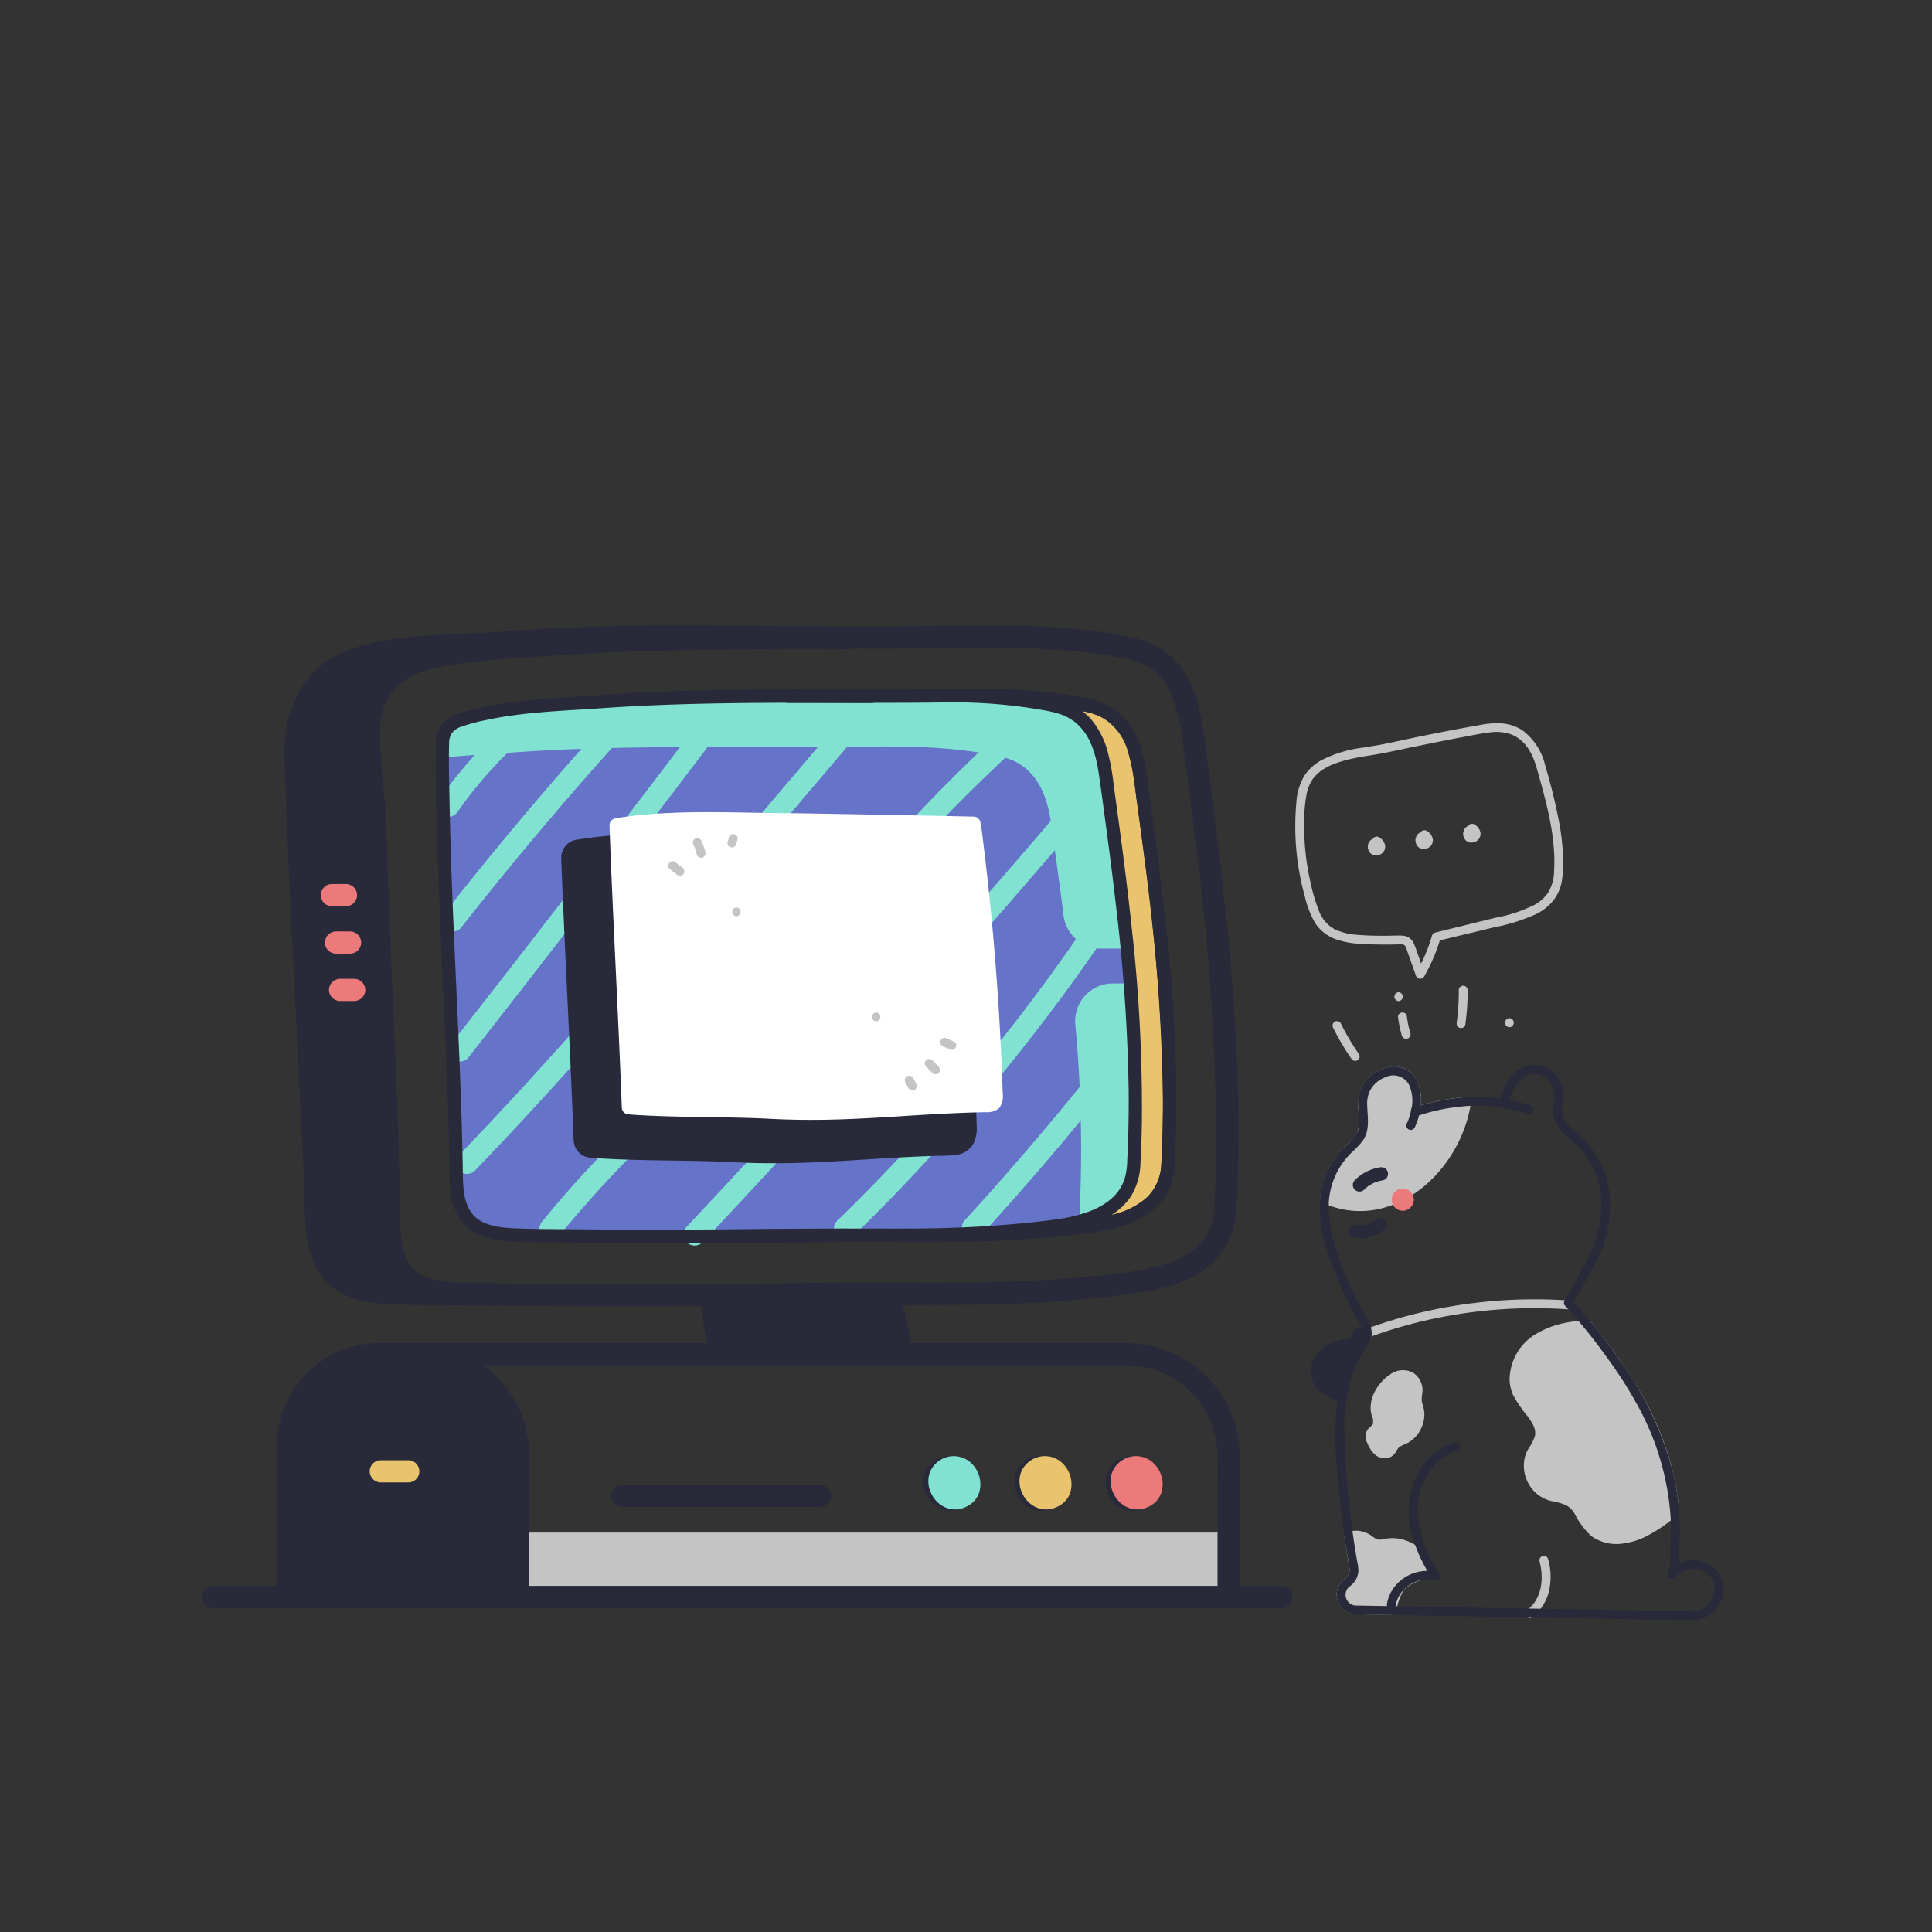 <svg id="campaign-illustration" xmlns="http://www.w3.org/2000/svg" xmlns:xlink="http://www.w3.org/1999/xlink" width="250" height="250" viewBox="0 0 250 250">
  <rect x="0" y="0" width="250" height="250" fill="#333333" stroke="none"/>
  <defs>
    <clipPath id="clip-path">
      <rect id="Rectangle_1" data-name="Rectangle 1" width="250" height="250" fill="none" stroke="#707070" stroke-width="1"/>
    </clipPath>
  </defs>
  <g id="Mask_Group_1" data-name="Mask Group 1" clip-path="url(#clip-path)">
    <g id="Group" transform="translate(26.179 80.922)">
      <g id="Group-2" data-name="Group" transform="translate(11.059 57.102)">
        <path id="Path" d="M1.826.712c.574,2.144.341,4.8-1.548,6.249a.591.591,0,0,0-.2.785.578.578,0,0,0,.785.207A6.075,6.075,0,0,0,3,4.753,8.253,8.253,0,0,0,2.934.406.575.575,0,0,0,1.826.712Z" transform="translate(160.15 63.307)" fill="#c4c4c4"/>
        <path id="Path-2" data-name="Path" d="M7.711,6.665a5.711,5.711,0,0,1,3.131-1.52.726.726,0,0,0,.528-.329.685.685,0,0,0-.025-.469A5.046,5.046,0,0,0,5.795,1.041a3.035,3.035,0,0,1-1.106.111A3.213,3.213,0,0,1,3.565.528a2.793,2.793,0,0,0-2.4-.408A1.455,1.455,0,0,0,1,.191q.285,1.993.639,3.976A1.941,1.941,0,0,1,.86,6.094l-.044.031A1.959,1.959,0,0,0,1.934,9.672l4.634.082A8.679,8.679,0,0,1,7.711,6.665Z" transform="translate(136.298 60.623)" fill="#c4c4c4"/>
        <path id="Path-3" data-name="Path" d="M8.686,7.647a5.681,5.681,0,0,1,2.973-1.4,1.242,1.242,0,0,0,.777-.574,1.413,1.413,0,0,0-.056-1.16,5.5,5.5,0,0,0-.88-1.5A5.786,5.786,0,0,0,8.745,1.2,5.359,5.359,0,0,0,7.1.962a5.5,5.5,0,0,0-.812.082,2.5,2.5,0,0,1-.94.107A2.305,2.305,0,0,1,4.557.688,4.02,4.02,0,0,0,3.512.164a3.043,3.043,0,0,0-2.226.1.583.583,0,0,0-.264.647q.209,1.46.454,2.917a7.31,7.31,0,0,1,.191,1.3,1.382,1.382,0,0,1-.272.791c-.207.268-.517.413-.743.666a2.584,2.584,0,0,0-.507.84A2.5,2.5,0,0,0,.157,9.135,2.578,2.578,0,0,0,2.6,10.817l2.324.042,2.22.038a.588.588,0,0,0,.555-.421A8.073,8.073,0,0,1,8.684,7.64a.59.59,0,0,0,0-.812.574.574,0,0,0-.812,0A9.168,9.168,0,0,0,6.59,10.17l.553-.421-4.3-.077H2.381a.636.636,0,0,1-.134-.025c-.044-.01-.136-.038-.2-.057l-.073-.027c.1.036.015,0,0,0-.054-.029-.105-.054-.155-.084s-.191-.144-.107-.069a2.63,2.63,0,0,1-.243-.241c-.073-.078-.013-.017,0,0l-.056-.08a1.64,1.64,0,0,1-.1-.167c-.015-.027-.084-.2-.042-.084-.019-.054-.038-.105-.054-.161a1.587,1.587,0,0,1-.04-.165.806.806,0,0,1-.017-.094c.011.08,0,.044,0-.017a2.283,2.283,0,0,1,0-.362c-.013.115,0-.021.017-.063a1.973,1.973,0,0,1,.056-.191c.04-.124-.023.025.04-.092.029-.054.056-.105.088-.155l.057-.086s-.052.063,0,.013a1.832,1.832,0,0,1,.167-.178,3.4,3.4,0,0,1,.32-.253,2.473,2.473,0,0,0,.905-1.723,5.582,5.582,0,0,0-.176-1.506Q2.358,2.213,2.13.613l-.264.649c-.09.04.132-.044.109-.038A1.882,1.882,0,0,1,2.2,1.168a1.677,1.677,0,0,1,.31-.019,2.364,2.364,0,0,1,.766.153c.521.191.907.6,1.4.831a1.966,1.966,0,0,0,1,.18c.327-.027.641-.119.957-.167a4.594,4.594,0,0,1,1.273.034,4.653,4.653,0,0,1,2.4,1.259,4.085,4.085,0,0,1,.81,1.1,2.747,2.747,0,0,1,.22.534s.056.161.038.163c-.059,0,.092-.165.088-.157-.015.056-.245.09-.333.113a6.069,6.069,0,0,0-3.279,1.64.591.591,0,0,0,0,.812.574.574,0,0,0,.823,0Z" transform="translate(135.732 60.046)" fill="#c4c4c4"/>
        <path id="Path-4" data-name="Path" d="M.386,8.807c.93,2.073,3.474,3.757,2.839,5.934a10.981,10.981,0,0,1-.978,1.811A4.149,4.149,0,0,0,4.38,22.077a15.128,15.128,0,0,1,2.844.89c1.214.766,1.592,2.354,2.559,3.413a4.968,4.968,0,0,0,4.261,1.376,10.514,10.514,0,0,0,4.276-1.734,16.1,16.1,0,0,0,2.488-1.9A38.09,38.09,0,0,0,13.87,5.842C12.5,3.872,11.053,1.885,9.51,0,9.053.011,8.6.048,8.141.1a10.686,10.686,0,0,0-6.2,2.517A5.666,5.666,0,0,0,.386,8.807Z" transform="translate(158.658 33.378)" fill="#c4c4c4"/>
        <path id="Path-5" data-name="Path" d="M.456,9.665A16.748,16.748,0,0,0,2.37,12.457c.159.22.312.444.452.676.065.109.126.218.191.329.029.054.056.109.08.165s.034.075.05.111c-.023-.056,0,0,.01.031a3.455,3.455,0,0,1,.109.337c.013.057.027.115.038.172s.01.057.015.086c.015.1,0-.077,0,.021a2,2,0,0,1-.038.651,7.233,7.233,0,0,1-.9,1.69,4.335,4.335,0,0,0-.5,1.638,4.835,4.835,0,0,0,.781,3.1A4.563,4.563,0,0,0,5.444,23.4a8.406,8.406,0,0,1,1.862.521,2.974,2.974,0,0,1,1.1,1.068,10.3,10.3,0,0,0,2.167,2.925,5.617,5.617,0,0,0,3.61,1.028,9.453,9.453,0,0,0,4.09-1.305,18.643,18.643,0,0,0,1.851-1.175c.31-.222.616-.456.913-.7.136-.111.268-.224.4-.339a2.088,2.088,0,0,0,.442-.438,1,1,0,0,0,.05-.622c-.019-.191-.038-.383-.059-.574q-.063-.551-.144-1.1c-.1-.687-.22-1.37-.362-2.05a35.112,35.112,0,0,0-1.114-4.062,41.131,41.131,0,0,0-3.56-7.716,71.355,71.355,0,0,0-5.158-7.381c-.247-.318-.5-.632-.748-.946a1.792,1.792,0,0,0-.408-.448,1.249,1.249,0,0,0-.7-.061A17.764,17.764,0,0,0,7.515.276,11.9,11.9,0,0,0,3.729,1.6,6.947,6.947,0,0,0,.013,7.864,5.317,5.317,0,0,0,.465,9.67a.578.578,0,0,0,.785.207.591.591,0,0,0,.207-.787,4.161,4.161,0,0,1-.253-2.3A5.742,5.742,0,0,1,2.18,4.451,7.873,7.873,0,0,1,6.7,1.626a14.972,14.972,0,0,1,3.382-.48L9.679.977c1.179,1.443,2.3,2.934,3.374,4.452,1.009,1.418,1.985,2.854,2.856,4.36A38.7,38.7,0,0,1,19.822,19.1a31.9,31.9,0,0,1,.988,5.581l.168-.406a16.291,16.291,0,0,1-3.321,2.377,7.983,7.983,0,0,1-3.619,1.131,4.344,4.344,0,0,1-3.017-.991,15.412,15.412,0,0,1-1.8-2.647,4,4,0,0,0-1.269-1.192A6.83,6.83,0,0,0,6.1,22.361a4.238,4.238,0,0,1-1.5-.546,3.549,3.549,0,0,1-.905-.892,3.681,3.681,0,0,1-.657-2.6c-.013.109.015-.084.015-.084a.69.69,0,0,1,.031-.149,3.154,3.154,0,0,1,.086-.32,3.212,3.212,0,0,1,.346-.716,6.458,6.458,0,0,0,.865-1.692c.635-2.517-1.989-4.249-2.921-6.288A.574.574,0,0,0,.672,8.87a.588.588,0,0,0-.216.794Z" transform="translate(158.092 32.819)" fill="#c4c4c4"/>
        <path id="Path-6" data-name="Path" d="M.724,4.936a59.927,59.927,0,0,1,9.785-2.7A63.045,63.045,0,0,1,20.735,1.163Q23.67,1.1,26.6,1.3a.574.574,0,0,0,.574-.574A.588.588,0,0,0,26.6.151,64.362,64.362,0,0,0,5.892,2.1Q3.115,2.834.418,3.835a.59.59,0,0,0-.4.706.574.574,0,0,0,.706.4Z" transform="translate(139.141 30.108)" fill="#c4c4c4"/>
        <path id="Path-7" data-name="Path" d="M7.155,17.233a14.143,14.143,0,0,0,7.132-4.49,17.359,17.359,0,0,0,4.1-8.789,25.373,25.373,0,0,0-6.663,1.34c.509-2.169-.034-4.948-2.239-5.26A4.208,4.208,0,0,0,5.35,2.254c-.823,1.558-.163,3.221-.327,4.862-.178,1.772-1.393,2.32-2.488,3.574A10.566,10.566,0,0,0,.295,14.86,9.7,9.7,0,0,0,0,16.527a10.532,10.532,0,0,0,7.155.706Z" transform="translate(134.17 0.559)" fill="#c4c4c4"/>
        <path id="Path-8" data-name="Path" d="M7.878,18.353c4.866-1.2,8.642-5.168,10.514-9.687a17.671,17.671,0,0,0,1.12-3.993.584.584,0,0,0-.555-.727A25.424,25.424,0,0,0,12.141,5.3l.708.706A5.924,5.924,0,0,0,12.2,1.293,3.062,3.062,0,0,0,10.246.049,4.506,4.506,0,0,0,7.344.6a4.816,4.816,0,0,0-1.987,2.09A6.434,6.434,0,0,0,5,6.009,4.648,4.648,0,0,1,4.68,8.739a4,4,0,0,1-.7.852c-.306.3-.628.586-.928.892A10.939,10.939,0,0,0,0,17.086a.563.563,0,0,0,.285.5,11.337,11.337,0,0,0,7.6.766c.72-.17.415-1.279-.3-1.106a10.073,10.073,0,0,1-6.718-.657l.283.5a9.712,9.712,0,0,1,2.264-5.3c.536-.632,1.192-1.148,1.736-1.763A4.069,4.069,0,0,0,6.182,7.634c.094-1.016-.122-2.027-.1-3.041a3.374,3.374,0,0,1,.978-2.354A3.7,3.7,0,0,1,9.168,1.157a2.969,2.969,0,0,1,1.026.046,2.526,2.526,0,0,1,.266.084c.017,0,.1.046.013,0,.033.013.065.031.1.046a2.236,2.236,0,0,1,.207.121l.107.075c-.065-.048,0,0,.027.025.073.063.142.13.209.191l.069.078s.107.14.042.05a3.235,3.235,0,0,1,.279.463c.017.033.033.065.048.1.056.117-.013-.044.031.069s.065.176.094.268a4.479,4.479,0,0,1,.147.593.988.988,0,0,0,.025.147.331.331,0,0,1,.011.084c.011.1.021.191.027.3.013.2.015.408.01.611a5.359,5.359,0,0,1-.153,1.173c-.092.4.272.861.706.706a24.309,24.309,0,0,1,6.508-1.317l-.553-.727a16.353,16.353,0,0,1-7.333,11.408,12.344,12.344,0,0,1-3.51,1.493c-.71.176-.406,1.284.312,1.106Z" transform="translate(133.598)" fill="#c4c4c4"/>
        <path id="Path-9" data-name="Path" d="M0,0H121.732V8.357H0Z" transform="translate(0 60.288)" fill="#c4c4c4"/>
      </g>
      <path id="Path-10" data-name="Path" d="M93.877,60.377a199.8,199.8,0,0,0-1.5-33.716c-.645-5.593-1.411-11.172-2.2-16.748-.546-3.87-2.082-7.608-6.45-8.586C75.5-.515,66.851.1,58.463.094,46.213.084,32.576-.1,21.036.739,14.857,1.2,8.212,1.284,2.314,3.162A3.271,3.271,0,0,0,.286,4.768,4.581,4.581,0,0,0,0,6.7C-.026,25.268,1.518,43.754,1.784,62.288c.04,3.005.745,5.225,2.548,6.316s4.037,1.2,6.159,1.238c13.456.234,26.914.149,40.368.01,6.64-.071,13.284.121,19.92-.138,4.481-.174,8.8-.5,13.251-1.1,4.605-.628,9.446-2.461,9.8-7.562.017-.22.033-.45.044-.672Z" transform="translate(31.088 9.089)" fill="#6573c9"/>
      <path id="Path-11" data-name="Path" d="M94.48,60.669A198.4,198.4,0,0,0,93.1,28.059c-.6-5.375-1.326-10.736-2.075-16.092-.5-3.595-1.122-7.639-4.523-9.687a8.837,8.837,0,0,0-2.733-1.014C82.529,1,81.273.786,80.012.618A72.323,72.323,0,0,0,72.183.043c-5.2-.126-10.4.065-15.6.054C46.458.076,36.321-.028,26.206.459,23.8.574,21.4.753,19,.908c-2.513.161-5.03.3-7.534.563A48.726,48.726,0,0,0,4.169,2.713,7.749,7.749,0,0,0,1.175,3.9,3.45,3.45,0,0,0,.027,6.666c-.1,5.453.111,10.931.3,16.382s.446,10.941.693,16.409.484,10.937.643,16.407q.057,2.052.1,4.1c.025,1.275,0,2.559.1,3.828a7.186,7.186,0,0,0,1.88,4.772C5.3,70.014,7.653,70.291,9.68,70.381c2.643.115,5.3.1,7.943.124q8.23.084,16.446.046t16.448-.123c5.43-.056,10.862.048,16.292-.033a148.9,148.9,0,0,0,16.078-1.026c3.47-.427,7.509-1.053,9.909-3.887a7.772,7.772,0,0,0,1.681-4.814c.021-.369-.553-.368-.574,0a7,7,0,0,1-1.973,4.9,10.605,10.605,0,0,1-4.5,2.4,37.058,37.058,0,0,1-6.351,1.037c-2.557.276-5.124.469-7.693.6-5.289.274-10.583.249-15.887.23-5.348-.019-10.7.059-16.048.1q-7.941.057-15.887.044-4.02-.011-8.039-.05c-2.615-.027-5.237-.011-7.848-.124-2.025-.086-4.515-.366-5.9-2.037-1.263-1.518-1.374-3.685-1.4-5.564-.08-5.287-.264-10.569-.484-15.852C1.445,35.725.856,25.108.659,14.462.611,11.815.509,9.147.6,6.5A2.849,2.849,0,0,1,1.1,4.775a3.208,3.208,0,0,1,1.455-.993,25.572,25.572,0,0,1,3.392-.9c4.839-1.028,9.8-1.164,14.719-1.51C30.382.686,40.119.64,49.852.66c4.933,0,9.863.029,14.794-.038a102.64,102.64,0,0,1,15.454.59c1.235.17,2.463.383,3.681.653a7.773,7.773,0,0,1,2.731,1.116,8.111,8.111,0,0,1,2.973,4.182,32.084,32.084,0,0,1,1.131,6.068q.557,4,1.078,8.018a249.767,249.767,0,0,1,2.4,31.634q0,3.9-.2,7.794c0,.364.57.362.588-.006Z" transform="translate(30.772 8.797)" fill="#6573c9"/>
      <g id="Group-3" data-name="Group" transform="translate(30.384 9.089)">
        <path id="Path-12" data-name="Path" d="M2.676,9.98q.725-1.041,1.5-2.05l-.063.082.107-.138.163-.209c.144-.182.289-.366.436-.547q.383-.477.781-.946Q7.239,4.23,9.044,2.44a1.448,1.448,0,0,0,0-2.031,1.464,1.464,0,0,0-2.031,0A58.94,58.94,0,0,0,.2,8.525a1.434,1.434,0,0,0,.515,1.964,1.478,1.478,0,0,0,1.964-.515Z" transform="translate(0 5.027)" fill="#81e2d2"/>
        <path id="Path-13" data-name="Path" d="M2.45,26.531q3.805-4.841,7.733-9.584,3.9-4.7,7.92-9.308,2.283-2.617,4.605-5.195a1.459,1.459,0,0,0,0-2.031,1.453,1.453,0,0,0-2.029,0q-4.121,4.577-8.118,9.26-3.968,4.647-7.811,9.4Q2.565,21.771.421,24.5A1.568,1.568,0,0,0,0,25.516a1.46,1.46,0,0,0,.421,1.014,1.445,1.445,0,0,0,1.014.421,1.391,1.391,0,0,0,1.014-.421Z" transform="translate(0.597 3.568)" fill="#81e2d2"/>
        <path id="Path-14" data-name="Path" d="M2.45,44.1Q5.62,40.057,8.778,36t6.3-8.119q3.221-4.175,6.437-8.351,3.129-4.077,6.242-8.165t6.215-8.186l.766-1.02a1.436,1.436,0,0,0,.144-1.1A1.47,1.47,0,0,0,34.222.2,1.443,1.443,0,0,0,33.115.051a1.694,1.694,0,0,0-.859.658q-3.078,4.083-6.175,8.144t-6.209,8.129q-3.126,4.079-6.269,8.146l-.383.488s.176-.23.078-.1l-.086.111-.232.3c-.26.337-.523.674-.783,1.013L10.642,28.96Q9.075,30.981,7.505,33q-3.141,4.037-6.3,8.064c-.262.335-.526.67-.789,1.007A1.562,1.562,0,0,0,0,43.085a1.437,1.437,0,0,0,1.436,1.436A1.384,1.384,0,0,0,2.452,44.1Z" transform="translate(1.521 2.826)" fill="#81e2d2"/>
        <path id="Path-15" data-name="Path" d="M2.444,57q4.879-5.07,9.614-10.275t9.379-10.491Q26.1,30.93,30.69,25.561t9.134-10.709L49.2,3.817l1.166-1.372a1.531,1.531,0,0,0,.419-1.014A1.464,1.464,0,0,0,50.369.414a1.455,1.455,0,0,0-2.031,0l-9.4,11.054Q34.369,16.842,29.79,22.2t-9.237,10.69q-4.634,5.3-9.354,10.514T1.619,53.713L.412,54.972A1.459,1.459,0,0,0,.412,57,1.448,1.448,0,0,0,2.44,57Z" transform="translate(2.434 4.48)" fill="#81e2d2"/>
        <path id="Path-16" data-name="Path" d="M2.45,67.112A159.915,159.915,0,0,1,14.317,54.194c4.037-3.995,8.192-7.863,12.26-11.825A154.262,154.262,0,0,0,37.8,30.454c1.836-2.215,3.491-4.559,5.25-6.831-.031.042-.172.222,0,.011l.144-.191.366-.465c.243-.31.49-.618.737-.924q.7-.875,1.426-1.736,1.46-1.746,2.982-3.445c4.05-4.511,8.378-8.763,12.817-12.9q.821-.766,1.646-1.531a1.447,1.447,0,0,0,0-2.031,1.466,1.466,0,0,0-2.031,0C56.675,4.535,52.29,8.758,48.165,13.233q-3.069,3.325-5.92,6.843-1.5,1.872-2.934,3.8c-.41.555-.813,1.114-1.229,1.663l-.322.412-.126.165c0,.013-.22.285-.077.1s-.069.086-.078.1l-.128.165L37,26.928A134.957,134.957,0,0,1,25.991,38.933c-4.02,3.972-8.165,7.823-12.212,11.773-4.161,4.064-8.23,8.23-11.967,12.686q-.7.838-1.393,1.69A1.556,1.556,0,0,0,0,66.1a1.459,1.459,0,0,0,.419,1.014,1.452,1.452,0,0,0,2.031,0Z" transform="translate(13.228 2.914)" fill="#81e2d2"/>
        <path id="Path-17" data-name="Path" d="M2.459,55.608q4.785-5.084,9.519-10.213t9.379-10.261q4.686-5.168,9.325-10.39t9.188-10.437Q44.463,9.05,49,3.746l1.114-1.3a1.531,1.531,0,0,0,.421-1.014A1.437,1.437,0,0,0,48.082.414q-4.534,5.31-9.117,10.571T29.778,21.432q-4.63,5.223-9.312,10.4T11.087,42.106Q6.36,47.24,1.582,52.329L.409,53.579a1.464,1.464,0,0,0,0,2.029,1.438,1.438,0,0,0,2.031,0Z" transform="translate(31.891 15.138)" fill="#81e2d2"/>
        <path id="Path-18" data-name="Path" d="M2.447,42.058q3.637-3.526,7.111-7.195t6.812-7.478q3.327-3.811,6.508-7.75,3.244-4.031,6.328-8.19Q32.218,7.379,35.062,3.2l.708-1.049A1.447,1.447,0,0,0,35.256.184,1.47,1.47,0,0,0,33.292.7q-2.814,4.18-5.79,8.242-1.493,2.042-3.03,4.05c-.115.149-.23.3-.346.45l-.212.276c-.061.08-.3.383-.042.056q-.373.482-.748.957-.779,1-1.568,1.987-3.147,3.943-6.443,7.76T8.365,31.941q-3.445,3.671-7.044,7.2l-.9.884a1.441,1.441,0,0,0,0,2.029,1.46,1.46,0,0,0,2.029,0Z" transform="translate(51.348 27.932)" fill="#81e2d2"/>
        <path id="Path-19" data-name="Path" d="M2.442,22.664q3.507-3.828,6.9-7.748T16,7.013q1.855-2.266,3.673-4.563A1.562,1.562,0,0,0,20.1,1.436,1.457,1.457,0,0,0,19.674.421,1.439,1.439,0,0,0,18.66,0a1.384,1.384,0,0,0-1.016.421Q14.422,4.487,11.086,8.46T4.335,16.287Q2.392,18.476.411,20.637a1.459,1.459,0,0,0,0,2.029,1.457,1.457,0,0,0,2.031,0Z" transform="translate(67.894 47.222)" fill="#81e2d2"/>
        <path id="Path-20" data-name="Path" d="M85.191,32.734h7.832q-.295-3.041-.649-6.073c-.645-5.593-1.411-11.172-2.2-16.748-.546-3.87-2.082-7.608-6.45-8.586C75.5-.515,66.851.1,58.463.094,46.213.084,32.575-.1,21.036.739,14.857,1.2,8.211,1.284,2.314,3.162A3.271,3.271,0,0,0,.285,4.768,4.581,4.581,0,0,0,0,6.7v.013A1.194,1.194,0,0,0,1.3,7.9c2.789-.241,5.587-.371,8.3-.574,11.538-.835,25.174-.657,37.426-.647,8.387,0,17.035-.609,25.266,1.235,4.366.976,5.9,4.716,6.448,8.586.561,3.983,1.112,7.968,1.615,11.959a4.881,4.881,0,0,0,4.841,4.274Z" transform="translate(0.704 0)" fill="#81e2d2"/>
        <path id="Path-21" data-name="Path" d="M4.877,0A4.875,4.875,0,0,0,.017,5.283,175.339,175.339,0,0,1,.578,29.718c-.011.222-.025.444-.04.664A7.6,7.6,0,0,1,.346,31.59q.907-.109,1.82-.232c4.605-.628,9.446-2.461,9.8-7.562.015-.22.031-.442.042-.664A172.482,172.482,0,0,0,11.559,0Z" transform="translate(82.561 37.246)" fill="#81e2d2"/>
      </g>
      <path id="Path-22" data-name="Path" d="M22.328,85.1c-2.488-.046-5.12-.191-7.239-1.5s-2.946-4.02-2.992-7.683c-.191-15.255-1.217-30.847-1.914-46.223-.18-3.945-.341-7.892-.461-11.84-.1-3.179-.689-6.732.6-9.746,2.105-4.942,7.733-5.656,12.47-6.2,4.234-.49,8.495-.664,12.742-1C43.28.3,63.858.1,71.636.193,63.762.1,53.493,0,50.823,0,42.767-.02,34.706.193,26.671.819c-6.282.49-13.709.191-19.68,2.412C2.139,5.032-.137,10.312.006,15.178c.551,18.716,1.769,37.4,2.58,56.1.176,4.077-.362,9.729,3.65,12.231,2.119,1.319,4.743,1.459,7.239,1.5q6.092.107,12.191.142C24.545,85.131,23.438,85.118,22.328,85.1Z" transform="translate(12.069 1.422)" fill="#282a3a"/>
      <path id="Path-23" data-name="Path" d="M23.768,85.085c-.655-.013-1.307-.031-1.96-.075-.314-.021-.628-.046-.942-.082-.065,0-.415-.056-.191-.023-.191-.027-.383-.057-.574-.094a11.6,11.6,0,0,1-1.788-.49c-.266-.1-.111-.042-.052-.015l-.191-.088c-.13-.061-.256-.124-.383-.191-.253-.134-.48-.3-.724-.444-.163-.1.191.176.057.044-.034-.034-.077-.063-.113-.1-.073-.063-.145-.13-.216-.191a2.729,2.729,0,0,1-.235-.249c-.075-.086-.22-.285-.059-.054a11.172,11.172,0,0,1-.7-1.2c-.075-.142.036.084.04.1-.019-.052-.042-.1-.061-.153-.044-.123-.09-.243-.13-.368-.086-.255-.159-.515-.222-.777s-.115-.517-.161-.775c-.021-.124-.04-.251-.059-.383-.029-.167,0,.04,0,.061-.013-.107-.027-.216-.038-.325-.14-1.34-.113-2.693-.136-4.039q-.04-2.249-.1-4.494-.121-4.473-.3-8.946c-.245-6.02-.553-12.038-.861-18.053S13.051,31.694,12.81,25.7c-.117-2.919-.176-5.842-.35-8.759A30.744,30.744,0,0,1,12.4,13c.013-.17.027-.343.046-.513,0-.063.056-.417.021-.191q.078-.505.191-1a8.788,8.788,0,0,1,.287-.905l.075-.207s.1-.23.034-.088.023-.048.029-.061l.13-.27c.113-.224.235-.446.369-.658.059-.1.122-.191.191-.285s.3-.4.107-.159A8.629,8.629,0,0,1,14.86,7.64c.094-.084.191-.159.289-.243s-.071.054-.08.059l.13-.1c.2-.144.412-.285.626-.417a12.043,12.043,0,0,1,1.3-.674c.253-.113-.191.077.061-.025.119-.046.239-.094.36-.138.243-.09.488-.172.735-.249.48-.151.97-.279,1.462-.383s.957-.2,1.443-.289c.241-.04.482-.08.725-.117q.191-.033.383-.057l.255-.036.253-.033.333-.042.766-.092q1.039-.121,2.081-.222c1.506-.147,3.015-.262,4.525-.366,2.488-.172,4.99-.354,7.486-.517,3.382-.222,6.776-.318,10.164-.4q6.209-.161,12.418-.212c3.547-.034,7.094-.056,10.64-.036l1.859.015A1.45,1.45,0,0,0,74.5,1.632,1.466,1.466,0,0,0,73.069.2Q65.393.1,57.724.035C53.14,0,48.557-.028,43.973.062q-4.858.1-9.712.348c-3.041.161-6.075.433-9.117.584C19.531,1.274,13.66,1.266,8.3,3.178a11.745,11.745,0,0,0-5.828,4.5A15,15,0,0,0,.1,14.41,25.661,25.661,0,0,0,.051,18.3q.075,2.417.167,4.833.178,4.875.4,9.748c.295,6.5.632,12.993.957,19.487s.668,12.991.957,19.489c.191,4.326-.362,9.5,2.764,12.968,1.926,2.14,4.887,2.795,7.639,2.976,3.124.209,6.28.145,9.41.178q2.37.023,4.741.038a1.436,1.436,0,1,0,0-2.871c-1.112-.015-2.222-.029-3.332-.048a1.447,1.447,0,0,0-1.436,1.436,1.462,1.462,0,0,0,1.436,1.436c1.11.019,2.22.033,3.332.048V85.15q-4.785-.031-9.57-.1c-1.48-.023-2.961-.017-4.439-.107-.339-.021-.676-.048-1.014-.084l-.216-.023-.1-.013-.167-.027-.285-.048a11.364,11.364,0,0,1-1.924-.53c-.224-.082.168.078-.052-.019l-.191-.088c-.149-.071-.3-.147-.444-.23a7.656,7.656,0,0,1-.775-.5c.191.145.044.031-.052-.054s-.191-.168-.278-.256-.176-.178-.26-.27-.3-.369-.111-.119a6.992,6.992,0,0,1-.766-1.258c-.023-.048-.042-.1-.067-.144-.094-.178.088.239.021.05-.036-.1-.078-.191-.115-.3-.092-.253-.172-.509-.245-.766a13.379,13.379,0,0,1-.318-1.5c-.011-.073-.021-.145-.033-.22,0,0,.031.274.013.105-.013-.128-.031-.258-.046-.383-.027-.26-.05-.523-.069-.783-.078-1.051-.094-2.105-.115-3.158-.052-2.823-.222-5.648-.356-8.472q-.23-4.785-.477-9.57c-.325-6.355-.662-12.707-.967-19.062S3.1,24.5,2.9,18.144a27.381,27.381,0,0,1,.059-3.78c.017-.168-.011.078-.013.092.013-.077.023-.153.034-.23.019-.117.038-.232.059-.346q.08-.431.191-.856a13.862,13.862,0,0,1,.482-1.56c.048-.128.1-.253.147-.383-.1.262.017-.036.063-.136.113-.247.234-.488.36-.727a12.564,12.564,0,0,1,.892-1.409c.161-.224-.119.138.056-.073.086-.1.17-.207.258-.308q.281-.323.59-.626c.18-.172.364-.341.555-.5.08-.067.346-.264.117-.1.126-.092.251-.191.383-.27a9.84,9.84,0,0,1,1.445-.8c.021-.01.207-.084.05-.023s.071-.025.111-.04c.149-.057.3-.111.452-.163q.465-.163.936-.306a30.449,30.449,0,0,1,3.918-.888c.339-.056.676-.105,1.014-.153-.22.031.214-.027.276-.034l.586-.071q1.034-.115,2.069-.191,2.073-.164,4.154-.249c5.981-.279,11.948-.777,17.935-.969C45.091,2.887,50.1,2.857,55.117,2.9q7.111.056,14.223.14l3.721.042V.21c-3.275-.038-6.552-.025-9.827,0Q56.906.256,50.579.388C46.867.468,43.156.564,39.45.77c-1.981.105-3.956.272-5.934.4-3.078.2-6.156.392-9.22.743-4.152.475-8.881,1-11.949,4.175A10.938,10.938,0,0,0,9.52,13.264a35.077,35.077,0,0,0,.092,4.087c.086,1.443.126,2.884.176,4.33.211,6.146.509,12.29.821,18.432s.635,12.26.905,18.392c.27,6.094.484,12.191.574,18.289.034,2.435.191,5.026,1.462,7.178a8.365,8.365,0,0,0,6.069,3.7A28.565,28.565,0,0,0,23.763,88a1.436,1.436,0,1,0,0-2.871Z" transform="translate(10.629)" fill="#282a3a"/>
      <g id="Group-4" data-name="Group" transform="translate(57.603 8.801)">
        <path id="Path-24" data-name="Path" d="M9.36.367h1.516C7.314.367,3.662.345,0,.351c3.17,0,6.309.013,9.36.015Z" transform="translate(18.151 0.015)" fill="#eac36e"/>
        <path id="Path-25" data-name="Path" d="M9.647.591h1.516a.287.287,0,1,0,0-.574C7.538.016,3.912,0,.287,0a.287.287,0,1,0,0,.574c3.12,0,6.24.019,9.36.021a.287.287,0,1,0,0-.574C6.527.022,3.407.007.287,0V.575q5.438,0,10.876.015V.016H9.647a.287.287,0,1,0,0,.574Z" transform="translate(17.864 0.078)" fill="#eac36e"/>
        <path id="Path-26" data-name="Path" d="M19.621.1Q9.811.2,0,.23C8.02.241,16.04.178,24.058.1L25.589.084C23.6.077,21.61.077,19.621.1Z" transform="translate(0.287 70.036)" fill="#eac36e"/>
        <path id="Path-27" data-name="Path" d="M19.908.011Q12.252.088,4.573.132L.287.145a.287.287,0,0,0,0,.574Q5.273.72,10.263.7T20.241.626C22.117.609,23.995.584,25.872.574a.287.287,0,0,0,0-.574C23.884,0,21.9,0,19.908.011a.287.287,0,0,0,0,.574C21.9.565,23.884.567,25.872.574V0C22.548.017,19.223.063,15.9.088S9.245.134,5.92.142H.287V.716Q7.957.7,15.623.624L19.908.582a.287.287,0,0,0,0-.57Z" transform="translate(0 69.834)" fill="#eac36e"/>
        <path id="Path-28" data-name="Path" d="M32.9,26.661c-.645-5.593-1.411-11.172-2.2-16.748-.546-3.87-2.082-7.608-6.45-8.586C18.507.046,12.593-.046,6.692.013A64.023,64.023,0,0,1,19.812,1.326c4.366.978,5.9,4.716,6.448,8.586.785,5.576,1.552,11.155,2.2,16.748a200.6,200.6,0,0,1,1.5,33.716c-.013.222-.027.444-.042.664-.358,5.1-5.2,6.935-9.8,7.562-4.441.6-8.77.928-13.251,1.1-2.3.088-4.578.124-6.87.136,3.771.013,7.539.011,11.306-.136,4.481-.174,8.8-.5,13.251-1.1,4.605-.628,9.446-2.461,9.8-7.562.015-.22.031-.442.042-.664A200.4,200.4,0,0,0,32.9,26.661Z" transform="translate(32.964 0.288)" fill="#eac36e"/>
        <path id="Path-29" data-name="Path" d="M33.473,26.949c-.394-3.419-.835-6.831-1.3-10.24q-.35-2.607-.718-5.212a27.686,27.686,0,0,0-.7-3.815,9.014,9.014,0,0,0-3.679-5.359A10.834,10.834,0,0,0,23.3,1.061c-1.629-.314-3.275-.538-4.927-.7A108.732,108.732,0,0,0,6.983.01a.287.287,0,0,0,0,.574A67.423,67.423,0,0,1,18.643,1.6a9.591,9.591,0,0,1,4.28,1.61A7.813,7.813,0,0,1,25.185,6.2a14.576,14.576,0,0,1,1.049,3.809c.295,1.914.542,3.842.8,5.761.54,3.953,1.053,7.909,1.5,11.867A229.287,229.287,0,0,1,30.164,51.4q.025,2.976-.061,5.953-.044,1.531-.124,3.043a11,11,0,0,1-.278,2.282c-.679,2.536-2.848,4.115-5.214,4.977a19.791,19.791,0,0,1-3.884.932c-1.9.279-3.817.479-5.731.649-3.889.348-7.794.526-11.7.59-.957.015-1.914.023-2.886.029a.287.287,0,0,0,0,.574c5.245.017,10.489-.021,15.724-.364,2.59-.168,5.168-.406,7.748-.733A24.057,24.057,0,0,0,29.2,68.153a9.762,9.762,0,0,0,4.088-2.662A6.91,6.91,0,0,0,34.5,63.414a9.437,9.437,0,0,0,.479-2.825,157.407,157.407,0,0,0,0-15.847c-.247-5.306-.712-10.6-1.294-15.875-.071-.641-.144-1.284-.218-1.926-.042-.364-.616-.368-.574,0,.593,5.137,1.087,10.286,1.388,15.448s.413,10.38.234,15.569c-.042,1.233-.052,2.488-.191,3.709a6.494,6.494,0,0,1-.766,2.427,7.7,7.7,0,0,1-3.549,3.087,17.5,17.5,0,0,1-4.977,1.386c-2.479.364-4.977.6-7.478.794-5.107.383-10.225.482-15.343.477H.279v.574c4.058-.021,8.116-.134,12.164-.423,1.979-.142,3.954-.323,5.934-.557a37.666,37.666,0,0,0,4.647-.752c2.454-.618,4.99-1.761,6.4-3.966a7.878,7.878,0,0,0,1.11-3.922c.117-2.025.176-4.054.191-6.083A207.665,207.665,0,0,0,29.4,30.249c-.433-4.085-.942-8.162-1.485-12.233q-.4-2.988-.817-5.976a28.737,28.737,0,0,0-.854-4.626,8.451,8.451,0,0,0-4.986-5.763,15.684,15.684,0,0,0-2.53-.614c-.957-.18-1.914-.329-2.871-.456C13.892.324,11.919.175,9.945.091,8.954.049,7.963.026,6.971.01V.585c3.285-.033,6.573-.021,9.85.22,1.627.121,3.254.3,4.862.555A16.586,16.586,0,0,1,26,2.4a7.825,7.825,0,0,1,4.006,4.822,19.141,19.141,0,0,1,.752,3.464q.348,2.469.685,4.936c.517,3.771,1.007,7.543,1.443,11.324.054.366.628.371.586,0Z" transform="translate(32.673 0)" fill="#eac36e"/>
      </g>
      <g id="Group-5" data-name="Group" transform="translate(20.04 0.029)">
        <path id="Path-30" data-name="Path" d="M113.787,74.938c.7-13.488-.207-26.988-1.679-40.406-.737-6.718-1.615-13.421-2.521-20.121a22.68,22.68,0,0,0-1.914-7.273,10.186,10.186,0,0,0-4.85-4.795A18.159,18.159,0,0,0,98.57,1.195c-1.637-.3-3.286-.53-4.94-.706A97.979,97.979,0,0,0,83.773.006C77.435-.032,71.1.125,64.758.109,52.317.081,39.843-.017,27.434.875c-6,.433-12.189-.356-18.074,1.148A13.171,13.171,0,0,0,2.852,5.48,10.512,10.512,0,0,0,.264,10.918C-.425,15,.415,19.089.741,23.159c.237,2.974.222,5.978.331,8.96q.18,5.022.4,10.043c.289,6.806.6,13.611.844,20.421q.18,5.049.295,10.1c.065,2.971-.191,6.125.626,9.019a8.613,8.613,0,0,0,1.631,3.2A7.655,7.655,0,0,0,8.2,87.079c2.827,1.045,6.048.848,9.011.892q10.158.149,20.316.121t20.316-.132c6.787-.071,13.575,0,20.362-.057A179.058,179.058,0,0,0,98,86.753c4.661-.559,10.114-1.238,13.374-5.051a9.967,9.967,0,0,0,1.748-2.944,12.368,12.368,0,0,0,.666-3.828,1.436,1.436,0,0,0-2.871,0,11.142,11.142,0,0,1-.161,1.665,8.778,8.778,0,0,1-.216.858c-.027.092-.057.191-.088.272-.017.048-.218.547-.113.31a7.761,7.761,0,0,1-.733,1.294c.013-.017-.245.333-.124.176s-.153.18-.138.165c-.191.218-.383.425-.591.624-.176.168-.362.325-.547.482-.327.279.222-.145-.132.1l-.218.155a12.038,12.038,0,0,1-1.4.831c-.226.115-.457.222-.689.325s.308-.119-.109.046c-.13.05-.26.1-.383.151-.534.191-1.078.371-1.627.523a48.019,48.019,0,0,1-7.758,1.206c-3.189.333-6.387.555-9.589.7-6.554.3-13.115.2-19.675.2-6.655,0-13.312.117-19.967.159q-9.882.063-19.767.015-4.94-.031-9.884-.1c-2.7-.04-5.7.191-8.186-.844a6.537,6.537,0,0,1-.882-.459c-.1-.061-.191-.126-.293-.191-.333-.212.174.191-.111-.086-.155-.147-.312-.287-.454-.444-.023-.025-.283-.352-.1-.107-.1-.14-.2-.283-.291-.433-.117-.191-.214-.392-.318-.591-.2-.383.078.245-.077-.168-.042-.113-.082-.224-.122-.337a10.989,10.989,0,0,1-.419-1.723,7.507,7.507,0,0,1-.1-.787c-.027-.295-.046-.591-.059-.888-.038-.833-.033-1.669-.048-2.5q-.036-2.417-.1-4.835c-.165-6.665-.436-13.326-.724-19.987-.283-6.565-.574-13.129-.812-19.7-.1-2.749-.082-5.514-.323-8.253-.174-1.991-.452-3.97-.607-5.96-.078-1-.126-2.01-.107-3.017,0-.465.033-.93.077-1.393,0-.1.082-.7.034-.358.034-.241.075-.482.122-.724a10.862,10.862,0,0,1,.329-1.277c.073-.226.153-.448.243-.668-.109.274-.033.075,0,.019.069-.142.134-.283.207-.423a8.518,8.518,0,0,1,.691-1.1c-.191.251.191-.214.237-.27a7.779,7.779,0,0,1,.616-.614L5.623,6.8c.023-.017.358-.276.119-.1.18-.134.364-.26.553-.383a10.189,10.189,0,0,1,1.541-.81c-.235.1.339-.126.272-.1.182-.069.366-.134.549-.191q.456-.155.923-.289a22.628,22.628,0,0,1,2.238-.5,48.778,48.778,0,0,1,8.571-.49c5.813,0,11.6-.528,17.408-.718,6.125-.2,12.25-.247,18.375-.253,6.184,0,12.369.073,18.553-.01a158.456,158.456,0,0,1,18.9.4q2.308.245,4.594.681c.672.128,1.34.262,2.008.429a7.21,7.21,0,0,1,1.554.551,6.443,6.443,0,0,1,2.35,1.876,7.816,7.816,0,0,1,.729,1.08q.178.3.333.62c.065.126.126.255.191.383,0,0,.176.413.082.191a28.813,28.813,0,0,1,1.506,7.153q.672,4.977,1.3,9.974a317.5,317.5,0,0,1,2.892,39.079q0,4.785-.245,9.57a1.433,1.433,0,1,0,2.865-.006Z" transform="translate(0)" fill="#282a3a"/>
        <path id="Path-31" data-name="Path" d="M95.632,61.244a198.4,198.4,0,0,0-1.376-32.61c-.611-5.426-1.34-10.837-2.1-16.245A22.748,22.748,0,0,0,90.8,6.431a8.677,8.677,0,0,0-3.422-4.071A9.27,9.27,0,0,0,84.5,1.286c-1.3-.278-2.6-.494-3.914-.668A72.811,72.811,0,0,0,72.759.043c-5.2-.126-10.4.065-15.6.054C47.034.076,36.9-.028,26.782.459c-2.406.115-4.806.295-7.208.45-2.513.161-5.03.3-7.534.563A49.739,49.739,0,0,0,4.592,2.734a8.2,8.2,0,0,0-3.254,1.34A3.933,3.933,0,0,0,.027,7.242c-.1,5.453.111,10.931.3,16.382s.446,10.941.693,16.409.484,10.937.643,16.407q.057,2.052.1,4.1c.025,1.275,0,2.559.1,3.828a7.791,7.791,0,0,0,2.048,5.179c1.675,1.556,4.152,1.885,6.341,1.979,2.643.115,5.3.1,7.943.124q8.23.084,16.446.046t16.448-.123c5.43-.056,10.862.048,16.292-.033a148.9,148.9,0,0,0,16.078-1.026c3.616-.446,7.811-1.1,10.315-4.056a8.393,8.393,0,0,0,1.849-5.22c.061-1.108-1.661-1.1-1.723,0a6.418,6.418,0,0,1-1.8,4.494,9.956,9.956,0,0,1-4.251,2.251,36.984,36.984,0,0,1-6.2,1.018c-2.557.276-5.124.469-7.693.6-5.289.274-10.583.249-15.887.23-5.348-.019-10.7.059-16.048.1q-7.941.057-15.887.044-4.02-.011-8.039-.05c-2.615-.027-5.237-.011-7.848-.124-1.866-.08-4.236-.312-5.5-1.868C3.62,66.54,3.545,64.5,3.52,62.773c-.08-5.287-.264-10.569-.484-15.852C2.6,36.292,2.006,25.675,1.809,15.029c-.048-2.647-.149-5.315-.061-7.964a2.316,2.316,0,0,1,.383-1.38A2.588,2.588,0,0,1,3.279,4.9,24.923,24.923,0,0,1,6.671,4c4.785-1.016,9.7-1.148,14.566-1.489,9.712-.687,19.449-.733,29.182-.714,4.933,0,9.863.029,14.794-.038a101.854,101.854,0,0,1,15.3.574c1.235.17,2.465.383,3.681.653a7.36,7.36,0,0,1,2.617,1.06,7.418,7.418,0,0,1,2.71,3.84,32.236,32.236,0,0,1,1.131,6.068q.546,3.931,1.057,7.865a249.767,249.767,0,0,1,2.4,31.634q0,3.9-.2,7.794c-.057,1.108,1.665,1.1,1.725,0Z" transform="translate(10.154 8.193)" fill="#282a3a"/>
        <path id="Path-32" data-name="Path" d="M10.221,1.739h1.516a.861.861,0,1,0,0-1.723C8.112.016,4.487,0,.861,0a.861.861,0,0,0,0,1.723c3.12,0,6.24.019,9.36.021a.861.861,0,0,0,0-1.723C7.1.022,3.981.007.861,0V1.724q5.438,0,10.876.015V.016H10.221a.861.861,0,1,0,0,1.723Z" transform="translate(54.853 8.276)" fill="#282a3a"/>
        <path id="Path-33" data-name="Path" d="M20.482.011Q12.826.088,5.147.132L.861.145A.869.869,0,0,0,0,1.007a.879.879,0,0,0,.861.861q4.986,0,9.976-.021t9.978-.073c1.876-.017,3.753-.042,5.631-.052a.861.861,0,0,0,0-1.723c-1.989,0-3.976,0-5.964.011a.861.861,0,0,0,0,1.723c1.989-.021,3.976-.019,5.964-.011V0C23.122.017,19.8.063,16.471.088S9.819.134,6.494.142H.861V1.864q7.67-.013,15.335-.092l4.286-.042a.861.861,0,1,0,0-1.723Z" transform="translate(36.989 78.031)" fill="#282a3a"/>
        <path id="Path-34" data-name="Path" d="M34.586,27.519c-.4-3.47-.848-6.933-1.315-10.393q-.354-2.607-.72-5.212a27.971,27.971,0,0,0-.7-3.815A9.588,9.588,0,0,0,27.91,2.4a11.182,11.182,0,0,0-3.918-1.319c-1.679-.323-3.378-.555-5.08-.72A108.732,108.732,0,0,0,7.522.01a.862.862,0,0,0,0,1.723,66.594,66.594,0,0,1,11.507,1,15.142,15.142,0,0,1,2.465.6,5.256,5.256,0,0,1,.752.346c.147.08.293.167.434.256l.191.124a2.144,2.144,0,0,0,.191.13,7.049,7.049,0,0,1,2.172,2.871c.078.172.052.107.122.287.056.14.107.281.157.423.111.314.209.634.3.957a18.043,18.043,0,0,1,.415,1.993c.295,1.914.542,3.84.8,5.761.532,3.9,1.037,7.807,1.481,11.72a229.287,229.287,0,0,1,1.623,23.755q.025,2.976-.061,5.953-.044,1.531-.124,3.043a9.532,9.532,0,0,1-.256,2.13c-.044.159-.092.318-.145.473-.025.071-.05.14-.077.209-.1.264.067-.142-.048.117a6.11,6.11,0,0,1-.448.823,3.866,3.866,0,0,1-.415.574,7.343,7.343,0,0,1-.674.685c-.117.1-.234.191-.356.3.1-.075-.191.138-.235.168a9.348,9.348,0,0,1-.8.5,9.761,9.761,0,0,1-1.614.733,19.9,19.9,0,0,1-3.886.936c-1.849.27-3.715.461-5.578.628-3.889.348-7.794.526-11.7.59-.957.015-1.914.023-2.886.029a.862.862,0,0,0,0,1.723c5.245.017,10.489-.021,15.724-.364,2.59-.168,5.168-.406,7.748-.733a24.715,24.715,0,0,0,5.6-1.192,10.321,10.321,0,0,0,4.341-2.812A7.689,7.689,0,0,0,35.6,64.151a10.017,10.017,0,0,0,.5-2.978,157.405,157.405,0,0,0,0-15.847c-.247-5.306-.712-10.6-1.294-15.875-.071-.641-.144-1.284-.218-1.926a.887.887,0,0,0-.861-.861.866.866,0,0,0-.861.861c.593,5.137,1.087,10.286,1.388,15.448s.413,10.38.234,15.569c-.042,1.233-.052,2.488-.191,3.709-.013.1,0,.034,0,.013a1.362,1.362,0,0,1-.029.191c-.017.094-.034.191-.054.279-.048.224-.107.444-.176.662-.031.1-.065.191-.1.3-.011.031-.09.23-.044.119a5.582,5.582,0,0,1-.285.574c-.1.172-.2.339-.312.5-.048.069-.1.138-.147.2-.084.113.071-.086-.019.023-.034.044-.071.086-.107.128a7.045,7.045,0,0,1-.829.827,6.316,6.316,0,0,1-.856.614,10.548,10.548,0,0,1-1.072.574l-.283.13-.059.027-.1.042c-.191.078-.383.153-.59.224-.4.144-.81.268-1.221.383a22.379,22.379,0,0,1-2.578.526c-2.429.356-4.881.588-7.327.766-5.107.383-10.225.482-15.343.477H.828v1.723c4.058-.021,8.116-.134,12.164-.423,1.979-.142,3.954-.323,5.934-.557a40.546,40.546,0,0,0,4.8-.766c2.605-.657,5.248-1.9,6.745-4.23a8.517,8.517,0,0,0,1.187-4.211c.117-2.025.176-4.054.191-6.083a207.665,207.665,0,0,0-1.33-24.462c-.433-4.085-.942-8.162-1.485-12.233q-.408-3.063-.838-6.125a28.694,28.694,0,0,0-.852-4.626A10.952,10.952,0,0,0,25.43,4.12a8,8,0,0,0-3.472-2.442,15.737,15.737,0,0,0-2.538-.622c-1-.191-2.008-.343-3.018-.475-1.96-.255-3.933-.406-5.907-.49C9.5.049,8.511.026,7.52.01V1.733c3.285-.033,6.573-.021,9.85.22,1.575.117,3.149.283,4.709.534q1.225.191,2.442.457c.314.067.626.136.932.23.145.042.287.09.429.142s.295.113.383.153a7.249,7.249,0,0,1,3.742,4.479,19.079,19.079,0,0,1,.752,3.464q.348,2.467.685,4.936c.509,3.719.991,7.442,1.422,11.17a.888.888,0,0,0,.861.861.86.86,0,0,0,.859-.861Z" transform="translate(69.697 8.201)" fill="#282a3a"/>
      </g>
      <g id="Group-6" data-name="Group" transform="translate(15.335 33.474)">
        <path id="Path-35" data-name="Path" d="M1.436,2.871H3.254A1.481,1.481,0,0,0,4.268,2.45a1.072,1.072,0,0,0,.3-.461,1.083,1.083,0,0,0,.124-.553A1.459,1.459,0,0,0,4.268.419,1.5,1.5,0,0,0,3.254,0H1.436A1.48,1.48,0,0,0,.421.419,1.612,1.612,0,0,0,0,1.436,1.455,1.455,0,0,0,.421,2.45a1.489,1.489,0,0,0,1.014.421Z" fill="#ed7a7a"/>
        <path id="Path-36" data-name="Path" d="M1.436,2.871H3.254A1.481,1.481,0,0,0,4.268,2.45a1.072,1.072,0,0,0,.3-.461,1.083,1.083,0,0,0,.124-.553A1.462,1.462,0,0,0,4.268.419,1.5,1.5,0,0,0,3.254,0H1.436A1.48,1.48,0,0,0,.421.419,1.612,1.612,0,0,0,0,1.436,1.455,1.455,0,0,0,.421,2.45a1.489,1.489,0,0,0,1.014.421Z" transform="translate(0.53 6.133)" fill="#ed7a7a"/>
        <path id="Path-37" data-name="Path" d="M1.437,2.871H3.255A1.481,1.481,0,0,0,4.269,2.45a1.072,1.072,0,0,0,.3-.461,1.1,1.1,0,0,0,.124-.553A1.455,1.455,0,0,0,4.269.421,1.489,1.489,0,0,0,3.255,0H1.437A1.481,1.481,0,0,0,.422.421a1.06,1.06,0,0,0-.3.461A1.08,1.08,0,0,0,0,1.436,1.455,1.455,0,0,0,.422,2.45a1.489,1.489,0,0,0,1.014.421Z" transform="translate(1.059 12.265)" fill="#ed7a7a"/>
      </g>
      <g id="Group-7" data-name="Group" transform="translate(0 26.91)">
        <path id="Path-38" data-name="Path" d="M4.72,6.885H17.441q2.768-.165,5.518-.471a1.839,1.839,0,0,0,1.051-.341.909.909,0,0,0,.147-.842Q23.7,2.6,23.022,0L0,.327A26.8,26.8,0,0,0,1.1,6.605q1.807.176,3.621.279Z" transform="translate(66.033 60.519)" fill="#282a3a"/>
        <path id="Path-39" data-name="Path" d="M6.152,9.762h12.6c1,0,2.021-.124,3.022-.212Q23.04,9.44,24.3,9.3A4.948,4.948,0,0,0,25.725,9a2.105,2.105,0,0,0,1.265-1.4,3.713,3.713,0,0,0-.075-1.627c-.071-.4-.147-.8-.226-1.2q-.247-1.246-.544-2.479Q26,1.675,25.838,1.06A1.455,1.455,0,0,0,24.458,0l-2.3.033-5.5.078L10,.207,4.263.287C3.334.3,2.4.3,1.478.327h-.04A1.451,1.451,0,0,0,0,1.763,28.856,28.856,0,0,0,1.15,8.428,1.487,1.487,0,0,0,2.534,9.482q1.809.167,3.621.274A1.443,1.443,0,0,0,7.591,8.32,1.47,1.47,0,0,0,6.156,6.885q-1.813-.107-3.621-.274L3.918,7.664a27.628,27.628,0,0,1-.905-4.211l.052.383Q2.927,2.8,2.873,1.755L1.437,3.191l2.3-.033,5.5-.078,6.655-.094L21.633,2.9c.926-.013,1.859,0,2.785-.04h.04L23.074,1.809a52.013,52.013,0,0,1,1.148,5.359l-.052-.383a1.564,1.564,0,0,1,0,.341l.052-.383a.971.971,0,0,1-.056.191l.145-.343c-.054.092-.04.082.034-.029a.645.645,0,0,1,.262-.234c-.059.021-.117.067-.174.094l.343-.144a2.68,2.68,0,0,1-.634.147l.383-.052c-1.382.172-2.773.289-4.163.383-.563.042-1.127.1-1.692.1H6.152a1.452,1.452,0,0,0,0,2.9Z" transform="translate(64.601 59.086)" fill="#282a3a"/>
        <path id="Path-40" data-name="Path" d="M123.168,31.429H6.376c-1.575,0-3.16-.056-4.735,0H1.434l1.436,1.436V13.412A10.443,10.443,0,0,1,13.4,2.875h95.73a13.718,13.718,0,0,1,4.9.706,11.852,11.852,0,0,1,7.7,10.516c.088,2.255.011,4.523.011,6.78v12a1.436,1.436,0,0,0,2.871,0V16.046a27.884,27.884,0,0,0-.069-2.8A14.635,14.635,0,0,0,121.7,5.884,14.788,14.788,0,0,0,109.952,0c-2.446-.01-4.894,0-7.342,0H13.958a14.478,14.478,0,0,0-6.891,1.56A13.464,13.464,0,0,0,.006,13.4c-.013,5.893,0,11.789,0,17.68v1.792a1.457,1.457,0,0,0,1.436,1.436H118.226c1.577,0,3.156.027,4.733,0h.209a1.44,1.44,0,0,0,0-2.879Z" transform="translate(9.625 65.972)" fill="#282a3a"/>
        <path id="Path-41" data-name="Path" d="M139.644.014H7c-1.792,0-3.587-.031-5.379,0H1.387a1.436,1.436,0,0,0,0,2.871H134.04c1.79,0,3.585.031,5.377,0h.235a1.436,1.436,0,0,0,0-2.871Z" transform="translate(0 97.388)" fill="#282a3a"/>
        <path id="Path-42" data-name="Path" d="M16.649,0H11.882A11.882,11.882,0,0,0,0,11.882v19.55H29.817V13.171A13.169,13.169,0,0,0,16.649,0Z" transform="translate(11.059 67.404)" fill="#282a3a"/>
        <path id="Path-43" data-name="Path" d="M18.084.013h-5.1A13.318,13.318,0,0,0,.239,10.83,18.071,18.071,0,0,0,0,14.04V32.874A1.457,1.457,0,0,0,1.438,34.31H27.584c1.208,0,2.416.021,3.623,0h.048a1.457,1.457,0,0,0,1.436-1.436V14.932a16.536,16.536,0,0,0-.341-3.459,14.164,14.164,0,0,0-2.389-5.359,14.985,14.985,0,0,0-4.487-4.108A14.828,14.828,0,0,0,19.55.082,13.381,13.381,0,0,0,18.086,0a1.451,1.451,0,0,0-1.436,1.436,1.459,1.459,0,0,0,1.436,1.436,13.7,13.7,0,0,1,1.792.122l-.383-.052a13.289,13.289,0,0,1,3.348.921L22.5,3.717a13.226,13.226,0,0,1,1.74.9q.415.255.812.54l.176.13.1.075c.17.128-.145-.111-.142-.109.113.021.3.243.383.316a13.464,13.464,0,0,1,1.386,1.359c.1.119.2.237.3.358l.136.172c.061.075.155.211-.107-.144l.094.124q.293.383.555.8a13.41,13.41,0,0,1,1.032,1.954l-.145-.343a13.37,13.37,0,0,1,.921,3.348l-.052-.383a22.45,22.45,0,0,1,.121,3V30.422c0,.8-.023,1.608,0,2.41v.034l1.436-1.436H5.107c-1.206,0-2.416-.031-3.621,0h-.05l1.436,1.436V15.159c0-.8-.025-1.608.013-2.408.017-.343.048-.683.094-1.024l-.052.383a12.083,12.083,0,0,1,.833-3.043l-.144.345a12.007,12.007,0,0,1,.812-1.575c.153-.249.318-.494.488-.731.038-.052.075-.1.113-.153a.519.519,0,0,1,.075-.1,1.472,1.472,0,0,1-.128.167c.092-.115.191-.23.278-.341A11.867,11.867,0,0,1,6.479,5.424q.151-.136.31-.264l.172-.138c.22-.178-.272.2-.042.033s.475-.345.724-.5A11.971,11.971,0,0,1,9.4,3.623l-.343.145A12.007,12.007,0,0,1,12.1,2.934l-.383.052a19.768,19.768,0,0,1,2.586-.107h3.776a1.451,1.451,0,0,0,1.436-1.436A1.462,1.462,0,0,0,18.084.013Z" transform="translate(9.623 65.963)" fill="#282a3a"/>
        <path id="Path-44" data-name="Path" d="M.767.8A.921.921,0,0,0,0,1.753c.413,11.588,1.164,24.81,1.591,36.472a.915.915,0,0,0,.84.879c5.522.44,12.931.281,18.272.574,10.173.546,17.718-.649,27.905-.854a2.554,2.554,0,0,0,1.811-.513,2.609,2.609,0,0,0,.461-1.914q-.549-17.227-2.752-34.346a6.02,6.02,0,0,0-.153-.817.909.909,0,0,0-.859-.658C37.364.371,25.217.147,23.19.134,15.991.1,7.92-.4.767.8Z" transform="translate(47.883 1.442)" fill="#282a3a"/>
        <path id="Path-45" data-name="Path" d="M1.82.856A2.373,2.373,0,0,0,0,3.2C0,3.886.05,4.575.077,5.26Q.163,7.5.268,9.747q.191,4.617.417,9.232c.287,6.115.586,12.229.827,18.346.029.722.056,1.445.082,2.167a2.649,2.649,0,0,0,.371,1.4A2.377,2.377,0,0,0,3.327,41.9a6.7,6.7,0,0,0,1.162.128l1.024.065c.657.036,1.315.067,1.971.094,2.84.109,5.681.136,8.521.182,1.361.023,2.72.048,4.081.094s2.76.132,4.14.176c3,.1,6.008.05,9.011-.084,2.888-.13,5.773-.333,8.659-.507,1.478-.088,2.957-.168,4.437-.232q1.212-.052,2.421-.088A18.8,18.8,0,0,0,51.19,41.6a2.951,2.951,0,0,0,2.13-1.416,4.6,4.6,0,0,0,.436-2.439q-.077-2.469-.191-4.934-.226-4.883-.574-9.762-.72-9.8-1.975-19.552a5.934,5.934,0,0,0-.253-1.33A2.337,2.337,0,0,0,49.628.85a5.854,5.854,0,0,0-2.46-.295L43.024.471Q39,.387,34.985.314C31.54.249,28.095.167,24.659.142,18.58.1,12.482-.229,6.414.284,4.883.414,3.361.6,1.847.858a1.439,1.439,0,0,0-.858.66A1.459,1.459,0,0,0,.846,2.625a1.474,1.474,0,0,0,1.765,1Q3.376,3.5,4.142,3.4l-.383.052a81.054,81.054,0,0,1,10.667-.574c3.436,0,6.871.113,10.307.14,1.587.011,3.172.044,4.758.071q4.2.073,8.4.155,4.812.092,9.626.191c.383,0,.766,0,1.139.027l-.383-.052a1.033,1.033,0,0,1,.17.034c.163.027-.325-.163-.128-.052S48.093,3.2,48.2,3.31s-.178-.316-.082-.1c-.013-.031-.105-.335-.065-.151.015.077.038.149.056.226.034.167.061.333.084.5L48.144,3.4c.609,4.609,1.1,9.235,1.518,13.865s.741,9.277.974,13.923q.1,1.964.176,3.928c.025.637.05,1.275.071,1.914a10.964,10.964,0,0,1,0,1.723l.052-.383c-.027.172-.092.333-.124.5.054-.287.105-.243.017-.084-.128.23.228-.287.015-.034-.08.075-.031.038.151-.107-.038.027-.078.054-.121.078l-.063.034c-.134.063-.086.044.144-.059-.165.017-.339.1-.505.123l.383-.052c-.766.1-1.57.065-2.347.09q-1.256.038-2.506.094c-1.592.073-3.185.163-4.785.26-3.062.191-6.125.4-9.187.513-3.254.121-6.508.123-9.748-.05-2.862-.149-5.731-.178-8.6-.222-2.951-.046-5.9-.088-8.851-.283-.331-.023-.664-.038-.993-.077l.383.052a.957.957,0,0,1-.132-.031c.235.111.291.132.161.065-.2-.121.253.249.086.063.144.2.191.256.123.165a.748.748,0,0,1-.05-.084c.094.245.119.3.073.157a1.034,1.034,0,0,1-.025-.134l.052.383c-.086-1.166-.09-2.343-.138-3.51s-.1-2.373-.149-3.56q-.161-3.656-.333-7.31c-.228-4.864-.463-9.727-.674-14.591Q3.108,8.78,3.03,6.8q-.04-1-.078-1.994c-.011-.327-.025-.657-.036-.986A5.235,5.235,0,0,1,2.9,2.986l-.052.383c.065-.312-.067.08-.063.09a1.125,1.125,0,0,1,.067-.115c-.157.191-.191.245-.119.165s-.335.2-.078.065c.1-.052.036-.027-.191.078A.81.81,0,0,1,2.6,3.618a1.444,1.444,0,0,0,1-1.765,1.47,1.47,0,0,0-1.784-1Z" transform="translate(46.446 0)" fill="#282a3a"/>
      </g>
      <path id="Path-46" data-name="Path" d="M.767.8A.919.919,0,0,0,0,1.755c.412,11.588,1.164,24.81,1.591,36.472a.911.911,0,0,0,.84.877c5.522.442,12.931.283,18.272.574,10.173.546,17.718-.649,27.905-.854a2.538,2.538,0,0,0,1.809-.515,2.618,2.618,0,0,0,.463-1.914q-.549-17.227-2.754-34.344a5.742,5.742,0,0,0-.151-.817.909.909,0,0,0-.859-.658C37.354.369,25.217.147,23.19.134,15.99.1,7.916-.4.767.8Z" transform="translate(52.691 24.17)" fill="#fff"/>
      <path id="Path-47" data-name="Path" d="M1.436,2.871H4.99A1.481,1.481,0,0,0,6.006,2.45,1.436,1.436,0,0,0,4.99,0H1.436A1.434,1.434,0,0,0,0,1.436,1.46,1.46,0,0,0,1.436,2.871Z" transform="translate(21.659 108.036)" fill="#eac36e"/>
      <g id="Group-8" data-name="Group" transform="translate(52.899 107.504)">
        <path id="Path-48" data-name="Path" d="M1.437,2.871H27.066A1.451,1.451,0,0,0,28.5,1.436,1.46,1.46,0,0,0,27.066,0H1.437A1.452,1.452,0,0,0,0,1.436,1.46,1.46,0,0,0,1.437,2.871Z" transform="translate(0 3.711)" fill="#282a3a"/>
        <path id="Path-49" data-name="Path" d="M.749.415A1.914,1.914,0,0,1,3.218.49a2.1,2.1,0,0,1-.323,3.568A2.131,2.131,0,0,1,.043,2.308,1.868,1.868,0,0,1,.749.415Z" transform="translate(41.806 1.428)" fill="#282a3a"/>
        <path id="Path-50" data-name="Path" d="M2.887,3.089a2.261,2.261,0,0,1,.436-.255l-.343.144a2.2,2.2,0,0,1,.538-.145l-.383.052a2.065,2.065,0,0,1,.461,0l-.383-.052a1.933,1.933,0,0,1,.507.138l-.343-.144a2.077,2.077,0,0,1,.383.226l-.291-.226a2.638,2.638,0,0,1,.44.436l-.224-.289a2.693,2.693,0,0,1,.348.6L3.89,3.227a2.488,2.488,0,0,1,.165.609L4,3.453a2.37,2.37,0,0,1,0,.574l.05-.383a1.991,1.991,0,0,1-.138.5L4.062,3.8a1.839,1.839,0,0,1-.228.383L4.06,3.9a2.153,2.153,0,0,1-.333.327L4.016,4a2.209,2.209,0,0,1-.442.255l.343-.144a2.188,2.188,0,0,1-.5.142L3.8,4.2a2.065,2.065,0,0,1-.486,0l.383.052a2.079,2.079,0,0,1-.5-.136l.345.145A2.3,2.3,0,0,1,3.088,4l.291.224a2.5,2.5,0,0,1-.442-.446l.226.291A2.735,2.735,0,0,1,2.839,3.5l.145.343a2.718,2.718,0,0,1-.17-.609l.052.383a2.172,2.172,0,0,1,0-.511l-.052.383a2.038,2.038,0,0,1,.138-.511l-.144.343a2.021,2.021,0,0,1,.235-.4l-.226.291a2.2,2.2,0,0,1,.36-.358A1.437,1.437,0,0,0,3.6,1.847,1.466,1.466,0,0,0,3.178.831,1.445,1.445,0,0,0,2.163.411L1.781.463a1.424,1.424,0,0,0-.634.367,3.166,3.166,0,0,0-.685.794,2.9,2.9,0,0,0-.394.97A3.884,3.884,0,0,0,.408,5.049,3.788,3.788,0,0,0,1.763,6.563a3.2,3.2,0,0,0,1.914.517,3.4,3.4,0,0,0,3.1-2.421,3.858,3.858,0,0,0-.875-3.48A3.365,3.365,0,0,0,1.434.6a1.577,1.577,0,0,0-.66.858A1.468,1.468,0,0,0,.919,2.569a1.453,1.453,0,0,0,.858.66,1.371,1.371,0,0,0,1.11-.14Z" transform="translate(40.391 0)" fill="#282a3a"/>
      </g>
      <path id="Path-51" data-name="Path" d="M.715.4A1.828,1.828,0,0,1,3.077.47a2.01,2.01,0,0,1-.308,3.411A2.038,2.038,0,0,1,.041,2.208,1.788,1.788,0,0,1,.715.4Z" transform="translate(95.375 108.939)" fill="#81e2d2"/>
      <path id="Path-52" data-name="Path" d="M2.862,3.08a2.169,2.169,0,0,1,.417-.245l-.343.145a2.071,2.071,0,0,1,.515-.14l-.383.052a2.01,2.01,0,0,1,.442,0L3.128,2.84a1.872,1.872,0,0,1,.486.134l-.343-.145a2.105,2.105,0,0,1,.371.216l-.291-.224a2.414,2.414,0,0,1,.421.417l-.224-.291a2.542,2.542,0,0,1,.333.574l-.145-.343a2.45,2.45,0,0,1,.159.574l-.052-.383a2.278,2.278,0,0,1,0,.547L3.9,3.535a1.987,1.987,0,0,1-.132.48l.144-.343a1.816,1.816,0,0,1-.216.368l.224-.291a1.885,1.885,0,0,1-.318.312l.291-.224a2.178,2.178,0,0,1-.425.243l.343-.144a2.188,2.188,0,0,1-.48.136l.383-.052a2.105,2.105,0,0,1-.465,0l.383.05a1.883,1.883,0,0,1-.48-.115l.343.145a2.186,2.186,0,0,1-.429-.251l.291.224a2.414,2.414,0,0,1-.423-.427l.226.291A2.592,2.592,0,0,1,2.845,3.4l.144.343a2.68,2.68,0,0,1-.163-.584l.052.383a2.082,2.082,0,0,1,0-.488l-.05.383a1.828,1.828,0,0,1,.132-.488l-.145.343a2.105,2.105,0,0,1,.224-.383l-.23.281a1.991,1.991,0,0,1,.343-.341,1.434,1.434,0,0,0,.421-1.016A1.46,1.46,0,0,0,3.151.819,1.445,1.445,0,0,0,2.136.4L1.754.45A1.436,1.436,0,0,0,1.12.819a3.063,3.063,0,0,0-.666.766,2.8,2.8,0,0,0-.383.944,3.66,3.66,0,0,0,0,1.436,3.987,3.987,0,0,0,.339.957,3.669,3.669,0,0,0,1.317,1.47,3.116,3.116,0,0,0,.873.392,2.957,2.957,0,0,0,.993.113A3.623,3.623,0,0,0,5.7,6.031a3.041,3.041,0,0,0,.921-1.5,3.761,3.761,0,0,0-.852-3.39A3.275,3.275,0,0,0,1.417.589a1.562,1.562,0,0,0-.664.879A1.47,1.47,0,0,0,.9,2.574a1.427,1.427,0,0,0,1.966.505Z" transform="translate(93.953 107.497)" fill="#81e2d2"/>
      <path id="Path-53" data-name="Path" d="M.747.415A1.914,1.914,0,0,1,3.217.49,2.1,2.1,0,0,1,2.9,4.058,2.13,2.13,0,0,1,.043,2.308,1.868,1.868,0,0,1,.747.415Z" transform="translate(106.495 108.932)" fill="#282a3a"/>
      <path id="Path-54" data-name="Path" d="M2.883,3.089a2.276,2.276,0,0,1,.438-.255l-.345.144a2.186,2.186,0,0,1,.54-.145l-.383.052a2.065,2.065,0,0,1,.461,0l-.383-.052a1.968,1.968,0,0,1,.509.138l-.343-.144a2.125,2.125,0,0,1,.383.226l-.291-.226a2.638,2.638,0,0,1,.44.436l-.222-.289a2.693,2.693,0,0,1,.348.6l-.144-.343a2.68,2.68,0,0,1,.165.609l-.052-.383a2.37,2.37,0,0,1,0,.574l.052-.383a2.073,2.073,0,0,1-.138.5L4.064,3.8a1.914,1.914,0,0,1-.226.383L4.062,3.9a2.073,2.073,0,0,1-.333.327L4.02,4a2.278,2.278,0,0,1-.444.255l.343-.144a2.188,2.188,0,0,1-.5.142L3.8,4.2a2.065,2.065,0,0,1-.486,0l.383.052a2.033,2.033,0,0,1-.5-.136l.343.145A2.232,2.232,0,0,1,3.09,4l.289.224a2.429,2.429,0,0,1-.44-.446l.224.291A2.643,2.643,0,0,1,2.841,3.5l.144.343a2.821,2.821,0,0,1-.17-.609l.052.383a2.172,2.172,0,0,1,0-.511l-.052.383a2.042,2.042,0,0,1,.14-.511l-.145.343a2.121,2.121,0,0,1,.235-.4l-.224.291a2.105,2.105,0,0,1,.358-.358A1.429,1.429,0,0,0,3.6,1.847,1.466,1.466,0,0,0,3.178.831,1.443,1.443,0,0,0,2.163.411L1.781.463a1.424,1.424,0,0,0-.634.367,3.166,3.166,0,0,0-.685.794,2.98,2.98,0,0,0-.394.97A3.872,3.872,0,0,0,.41,5.049,3.782,3.782,0,0,0,1.763,6.563a3.2,3.2,0,0,0,1.914.517,3.4,3.4,0,0,0,3.1-2.421A3.858,3.858,0,0,0,5.9,1.179,3.365,3.365,0,0,0,1.432.6a1.573,1.573,0,0,0-.658.858,1.436,1.436,0,0,0,1,1.767,1.368,1.368,0,0,0,1.108-.14Z" transform="translate(105.085 107.504)" fill="#282a3a"/>
      <path id="Path-55" data-name="Path" d="M.714.4A1.828,1.828,0,0,1,3.076.47a2.009,2.009,0,0,1-.308,3.411A2.039,2.039,0,0,1,.04,2.208,1.793,1.793,0,0,1,.714.4Z" transform="translate(107.166 108.939)" fill="#eac36e"/>
      <path id="Path-56" data-name="Path" d="M2.862,3.08a2.169,2.169,0,0,1,.417-.245l-.343.145a2.094,2.094,0,0,1,.515-.14l-.383.052a1.991,1.991,0,0,1,.44,0L3.127,2.84a1.872,1.872,0,0,1,.486.134L3.27,2.829a2.169,2.169,0,0,1,.369.216l-.291-.224a2.349,2.349,0,0,1,.421.417l-.224-.291a2.542,2.542,0,0,1,.333.574l-.144-.343a2.54,2.54,0,0,1,.157.574l-.052-.383a2.184,2.184,0,0,1,0,.547l.052-.383a1.987,1.987,0,0,1-.132.48l.145-.343a1.914,1.914,0,0,1-.218.368l.224-.291a1.885,1.885,0,0,1-.318.312l.291-.224a2.123,2.123,0,0,1-.425.243L3.8,3.937a2.234,2.234,0,0,1-.482.136L3.7,4.021a2.105,2.105,0,0,1-.465,0l.383.05a1.883,1.883,0,0,1-.479-.128l.343.145a2.186,2.186,0,0,1-.429-.251l.291.224a2.339,2.339,0,0,1-.421-.427l.224.291a2.68,2.68,0,0,1-.308-.538l.145.343a2.68,2.68,0,0,1-.165-.584l.052.383a2.082,2.082,0,0,1,0-.488l-.052.383a1.9,1.9,0,0,1,.132-.488l-.145.343A2,2,0,0,1,3.037,2.9l-.228.295a2,2,0,0,1,.345-.341A1.436,1.436,0,0,0,2.137.4L1.754.45a1.445,1.445,0,0,0-.634.369,3.063,3.063,0,0,0-.666.766,2.883,2.883,0,0,0-.383.944,3.625,3.625,0,0,0,0,1.436,3.981,3.981,0,0,0,.337.957,3.669,3.669,0,0,0,1.317,1.47,3.141,3.141,0,0,0,.873.392,2.957,2.957,0,0,0,.993.113A3.623,3.623,0,0,0,5.7,6.031a3.041,3.041,0,0,0,.921-1.5,3.756,3.756,0,0,0-.852-3.39A3.275,3.275,0,0,0,1.415.589a1.562,1.562,0,0,0-.662.879A1.47,1.47,0,0,0,.9,2.574a1.424,1.424,0,0,0,1.964.505Z" transform="translate(105.743 107.497)" fill="#eac36e"/>
      <path id="Path-57" data-name="Path" d="M.747.415A1.914,1.914,0,0,1,3.216.49a2.1,2.1,0,0,1-.322,3.568A2.13,2.13,0,0,1,.043,2.308,1.87,1.87,0,0,1,.747.415Z" transform="translate(118.288 108.932)" fill="#282a3a"/>
      <path id="Path-58" data-name="Path" d="M2.9,3.085a2.205,2.205,0,0,1,.436-.255l-.343.144a2.2,2.2,0,0,1,.538-.145l-.383.052a2.065,2.065,0,0,1,.461,0l-.383-.052a1.968,1.968,0,0,1,.509.138l-.343-.144a2.061,2.061,0,0,1,.383.226l-.291-.226a2.567,2.567,0,0,1,.44.436L3.7,2.97a2.779,2.779,0,0,1,.35.6L3.9,3.223a2.68,2.68,0,0,1,.165.609l-.052-.383a2.276,2.276,0,0,1,0,.574l.052-.383a2.073,2.073,0,0,1-.138.5L4.074,3.8a1.914,1.914,0,0,1-.226.383l.224-.289a2,2,0,0,1-.333.327l.291-.226a2.171,2.171,0,0,1-.444.255l.343-.144a2.188,2.188,0,0,1-.5.142L3.808,4.2a2.065,2.065,0,0,1-.486,0l.383.052a2.056,2.056,0,0,1-.5-.136l.343.145A2.232,2.232,0,0,1,3.1,3.995l.291.224a2.439,2.439,0,0,1-.442-.446l.224.291A2.728,2.728,0,0,1,2.851,3.5L3,3.843a2.827,2.827,0,0,1-.172-.609l.052.383a2.28,2.28,0,0,1,0-.511l-.05.383a1.962,1.962,0,0,1,.138-.511l-.145.343a2.121,2.121,0,0,1,.235-.4l-.234.295a2.105,2.105,0,0,1,.358-.358A1.429,1.429,0,0,0,3.6,1.847,1.466,1.466,0,0,0,3.179.831,1.443,1.443,0,0,0,2.164.411L1.781.463a1.414,1.414,0,0,0-.634.367,3.174,3.174,0,0,0-.687.794,2.98,2.98,0,0,0-.394.97A3.9,3.9,0,0,0,.409,5.049,3.773,3.773,0,0,0,1.764,6.563a3.2,3.2,0,0,0,1.914.517,3.4,3.4,0,0,0,3.1-2.421A3.858,3.858,0,0,0,5.9,1.179,3.365,3.365,0,0,0,1.433.6a1.573,1.573,0,0,0-.658.858,1.436,1.436,0,0,0,1,1.767A1.407,1.407,0,0,0,2.9,3.085Z" transform="translate(116.863 107.508)" fill="#282a3a"/>
      <path id="Path-59" data-name="Path" d="M.715.4A1.826,1.826,0,0,1,3.075.47a2.009,2.009,0,0,1-.308,3.411A2.037,2.037,0,0,1,.041,2.208,1.788,1.788,0,0,1,.715.4Z" transform="translate(118.958 108.939)" fill="#ed7a7a"/>
      <path id="Path-60" data-name="Path" d="M2.858,3.08a2.228,2.228,0,0,1,.417-.245l-.343.145a2.094,2.094,0,0,1,.515-.14l-.383.052a1.991,1.991,0,0,1,.44,0L3.122,2.84a1.872,1.872,0,0,1,.486.134l-.343-.145a2.105,2.105,0,0,1,.369.216l-.291-.224a2.349,2.349,0,0,1,.421.417l-.224-.291a2.624,2.624,0,0,1,.335.574l-.145-.343a2.446,2.446,0,0,1,.157.574l-.052-.383a2.184,2.184,0,0,1,0,.547l.052-.383a1.914,1.914,0,0,1-.132.48L3.9,3.673a1.824,1.824,0,0,1-.218.368l.226-.291a1.9,1.9,0,0,1-.32.312l.291-.224a2.163,2.163,0,0,1-.423.243L3.8,3.937a2.234,2.234,0,0,1-.482.136L3.7,4.021a2.083,2.083,0,0,1-.463,0l.383.05a1.914,1.914,0,0,1-.479-.128l.345.145a2.186,2.186,0,0,1-.429-.251l.289.224a2.339,2.339,0,0,1-.421-.427l.224.291a2.68,2.68,0,0,1-.308-.538l.145.343a2.567,2.567,0,0,1-.163-.584l.05.383a2.083,2.083,0,0,1,0-.488l-.052.383a1.983,1.983,0,0,1,.132-.488l-.144.343A1.9,1.9,0,0,1,3.034,2.9l-.228.295a1.991,1.991,0,0,1,.343-.341A1.436,1.436,0,0,0,2.134.4L1.752.45a1.445,1.445,0,0,0-.634.369,3.015,3.015,0,0,0-.664.766,2.846,2.846,0,0,0-.383.944,3.66,3.66,0,0,0,0,1.436,4.065,4.065,0,0,0,.337.957,3.66,3.66,0,0,0,1.319,1.47,3.129,3.129,0,0,0,.871.392,2.963,2.963,0,0,0,1,.113A3.623,3.623,0,0,0,5.7,6.031a3.045,3.045,0,0,0,.923-1.5,3.757,3.757,0,0,0-.854-3.39A3.275,3.275,0,0,0,1.417.589a1.57,1.57,0,0,0-.668.879A1.47,1.47,0,0,0,.894,2.574a1.424,1.424,0,0,0,1.964.505Z" transform="translate(117.538 107.497)" fill="#ed7a7a"/>
      <g id="Group-9" data-name="Group" transform="translate(144.59 56.873)">
        <path id="Path-61" data-name="Path" d="M51.783,65.95a4.153,4.153,0,0,0-6.726-.291l.991.574a5.223,5.223,0,0,0,.463-2.735c.015-1.062.094-2.119.1-3.181a31.965,31.965,0,0,0-.986-7.922,43.131,43.131,0,0,0-6.958-14.411,72.161,72.161,0,0,0-6.092-7.614l-.559.957c.685.134,1.064-.957,1.326-1.42.526-.942,1.041-1.889,1.554-2.84.421-.781.848-1.562,1.242-2.358a15.047,15.047,0,0,0,1.267-4.439A12.346,12.346,0,0,0,34.241,9.68C33.247,8.708,31.821,7.909,31.4,6.5a1.818,1.818,0,0,1-.046-.858c.048-.383.115-.748.147-1.127a4.569,4.569,0,0,0-.53-2.68A3.662,3.662,0,0,0,26.456.253c-1.853.754-2.779,2.735-3.12,4.594l.706-.4a19.677,19.677,0,0,0-5.966-.191,25.157,25.157,0,0,0-5.869,1.281l.708.706a6.5,6.5,0,0,0-.283-4.079A3.227,3.227,0,0,0,9.4.221,4.873,4.873,0,0,0,5.543,2.659,5,5,0,0,0,5,5.379a12.052,12.052,0,0,1,.059,2.7C4.8,9.5,3.39,10.294,2.532,11.336a10.983,10.983,0,0,0-2.3,4.7c-.63,3.074.094,6.3,1.108,9.214a55.425,55.425,0,0,0,3.93,8.422,1.72,1.72,0,0,1,.316,1.087,4.021,4.021,0,0,1-.637,1.171,21.955,21.955,0,0,0-1.187,2.2,17.384,17.384,0,0,0-1.378,4.389,43.187,43.187,0,0,0-.061,10.451q.224,3.062.609,6.115.191,1.548.429,3.093c.151,1,.383,2,.494,3a1.437,1.437,0,0,1-.214.957,5.007,5.007,0,0,1-.712.655A2.5,2.5,0,0,0,2.2,68.526a2.559,2.559,0,0,0,2.105,2.54,10.909,10.909,0,0,0,1.437.057l7.5.132,11.639.2,12.214.214,9,.159,2.182.038a3.871,3.871,0,0,0,3.445-2.161,3.981,3.981,0,0,0,.067-3.755c-.354-.649-1.34-.069-.991.574.856,1.577-.36,4.15-2.262,4.192-.475.011-.957-.017-1.43-.025l-7.758-.136-11.437-.191L16.122,70.16l-8.787-.155L5.1,69.967H4.718A1.4,1.4,0,0,1,3.35,68.679a1.374,1.374,0,0,1,.526-1.189A2.647,2.647,0,0,0,5.011,65.46,6.192,6.192,0,0,0,4.843,64.2c-.086-.5-.17-1-.249-1.5q-.239-1.493-.436-2.99A110.147,110.147,0,0,1,3.216,48a20.909,20.909,0,0,1,1.3-8.705,19.491,19.491,0,0,1,1.062-2.127A7.873,7.873,0,0,0,6.728,35a3.675,3.675,0,0,0-.743-2.383q-.507-.924-.991-1.862A37.774,37.774,0,0,1,1.627,22.14a15.571,15.571,0,0,1-.444-4.421,9.781,9.781,0,0,1,2.831-6.265,14.714,14.714,0,0,0,1.48-1.531c1.06-1.4.7-3.072.655-4.7a3.609,3.609,0,0,1,.674-2.389A3.79,3.79,0,0,1,8.544,1.582a2.31,2.31,0,0,1,3,.957,5.1,5.1,0,0,1,.272,3.413c-.09.4.27.861.706.706a23.968,23.968,0,0,1,5.562-1.238,18.783,18.783,0,0,1,5.662.159.581.581,0,0,0,.706-.4c.262-1.443.869-3.084,2.28-3.771a2.507,2.507,0,0,1,3.254,1.036A3.727,3.727,0,0,1,30.33,4.8a5.192,5.192,0,0,0-.086,1.841,6.636,6.636,0,0,0,2.553,3.3,10.948,10.948,0,0,1,3.61,9.042,15.018,15.018,0,0,1-.459,2.795c-.119.461-.256.921-.41,1.372-.069.207-.14.412-.216.614,0,.011-.086.241-.094.249s.082-.17.031-.071c-.329.6-.628,1.229-.957,1.838q-.812,1.531-1.65,3.04c-.212.383-.425.766-.643,1.148-.069.121-.138.243-.211.362-.023.036-.05.073-.069.111-.063.124.113-.113.155-.136l.442-.059a.574.574,0,0,0-.557.957,66.471,66.471,0,0,1,5.3,6.527,54.666,54.666,0,0,1,4.211,6.6,34.725,34.725,0,0,1,4.163,14.788c.046,1.271-.063,2.528-.075,3.8,0,.536,0,1.072-.042,1.606a2.586,2.586,0,0,1-.27,1.148.574.574,0,0,0,.991.574,3,3,0,0,1,4.743.293.576.576,0,0,0,.991-.584Z" transform="translate(0 0)" fill="#282a3a"/>
        <path id="Path-62" data-name="Path" d="M1.492,2.9c.115-.113.234-.222.358-.325.029-.025.061-.046.09-.073-.174.161-.1.075-.046.036s.136-.1.207-.145a5.29,5.29,0,0,1,.854-.456l-.207.086a5.3,5.3,0,0,1,1.2-.337.861.861,0,0,0,.515-.4A.879.879,0,0,0,4.544.625a.871.871,0,0,0-.4-.515A1,1,0,0,0,3.486.022,5.914,5.914,0,0,0,.274,1.679.861.861,0,1,0,1.492,2.9Z" transform="translate(4.266 13.245)" fill="#282a3a"/>
        <path id="Path-63" data-name="Path" d="M.632,2.514A4.423,4.423,0,0,0,4.573,1.463a.867.867,0,0,0,0-1.217.877.877,0,0,0-1.217,0C3.294.3,3.231.349,3.164.4c.174-.163.073-.056.019-.017l-.1.069A3.708,3.708,0,0,1,2.639.7L2.609.715c.138-.057,0,0-.031.01C2.5.753,2.425.778,2.347.8a3.7,3.7,0,0,1-.521.111l.23-.031a3.675,3.675,0,0,1-.917,0l.228.031C1.271.9,1.175.881,1.081.86a.875.875,0,0,0-1.058.6.874.874,0,0,0,.6,1.06Z" transform="translate(3.773 19.812)" fill="#282a3a"/>
        <path id="Path-64" data-name="Path" d="M8.777.033a8.3,8.3,0,0,0-5.216,5,11.538,11.538,0,0,0,.029,8.1,20.787,20.787,0,0,0,2.268,4.55l.649-.842A5.323,5.323,0,0,0,.664,19.2a4.542,4.542,0,0,0-.647,1.742.593.593,0,0,0,.4.706.578.578,0,0,0,.706-.4,3.924,3.924,0,0,1,1.836-2.768,4.211,4.211,0,0,1,1.608-.637,3.69,3.69,0,0,1,1.646.1A.579.579,0,0,0,6.86,17.1,16.01,16.01,0,0,1,4.008,9.427,8.779,8.779,0,0,1,6.1,3.065,6.393,6.393,0,0,1,9.084,1.131.574.574,0,0,0,8.777.025Z" transform="translate(8.694 48.805)" fill="#282a3a"/>
      </g>
      <path id="Path-65" data-name="Path" d="M1.437,2.871A1.452,1.452,0,0,0,2.872,1.436,1.46,1.46,0,0,0,1.437,0,1.452,1.452,0,0,0,0,1.436,1.46,1.46,0,0,0,1.437,2.871Z" transform="translate(153.901 72.881)" fill="#ed7a7a"/>
      <path id="Path-66" data-name="Path" d="M1.089,5.834A3.21,3.21,0,0,1,.8,3.3,5.132,5.132,0,0,1,2.167,1.1,2.924,2.924,0,0,1,4.846.067,2.008,2.008,0,0,1,6.232,1.923c.013.517-.155,1.03-.1,1.543a7.35,7.35,0,0,0,.239.94A3.742,3.742,0,0,1,4.251,8.573,3.084,3.084,0,0,0,3.407,9c-.362.32-.49.859-.884,1.135A1.262,1.262,0,0,1,1.047,9.97,3.506,3.506,0,0,1,.18,8.649a1.34,1.34,0,0,1-.174-.794c.067-.345.383-.574.628-.819s.48-.6.335-.924" transform="translate(151.086 96.927)" fill="#c4c4c4"/>
      <path id="Path-67" data-name="Path" d="M2.153,6.1c-.89-1.483.057-3.237,1.215-4.255A2.072,2.072,0,0,1,5.4,1.218a1.523,1.523,0,0,1,.821,1.6A5.412,5.412,0,0,0,6.172,4.3a6.177,6.177,0,0,0,.172.639c.029.1.056.191.077.3a1.148,1.148,0,0,1,.034.241A3.062,3.062,0,0,1,5.96,7.4a3.179,3.179,0,0,1-1.51,1.256A2.488,2.488,0,0,0,3.3,9.462c-.191.268-.337.679-.614.794a.553.553,0,0,1-.356,0,.909.909,0,0,1-.417-.241,3.35,3.35,0,0,1-.681-1.148c-.067-.161-.124-.31-.057-.431a2.105,2.105,0,0,1,.383-.4A1.473,1.473,0,0,0,2.091,6.5a.59.59,0,0,0-.706-.4.574.574,0,0,0-.4.706c.029.073.05.036,0,.117a.932.932,0,0,1-.14.191c-.161.176-.354.32-.505.505a1.552,1.552,0,0,0-.159,1.7c.383.919.957,1.9,2.038,2.069A1.6,1.6,0,0,0,3.69,10.9c.281-.314.417-.781.766-1,.383-.241.829-.343,1.206-.6a4.343,4.343,0,0,0,1.02-.924,4.4,4.4,0,0,0,.934-2.488A4.274,4.274,0,0,0,7.4,4.48a2.412,2.412,0,0,1-.132-.7,8.463,8.463,0,0,1,.086-.856A2.68,2.68,0,0,0,6.147.33,2.785,2.785,0,0,0,3.179.567C1.264,1.825-.131,4.529,1.165,6.692a.573.573,0,0,0,.991-.574Z" transform="translate(150.519 96.373)" fill="#c4c4c4"/>
      <g id="Group-10" data-name="Group" transform="translate(143.419 61.252)">
        <path id="Path-68" data-name="Path" d="M1.067,2.815A7.827,7.827,0,0,0,1.739.721.632.632,0,0,0,1.681.278.59.59,0,0,0,1.337.014a.581.581,0,0,0-.706.4A7.235,7.235,0,0,1,.4,1.4c-.052.161-.107.32-.168.477-.011.034-.027.067-.04.1s-.017.044.017-.038L.181,2c-.034.077-.069.153-.105.23a.614.614,0,0,0-.057.442.574.574,0,0,0,1.049.138Z" transform="translate(12.381 0.945)" fill="#282a3a"/>
        <path id="Path-69" data-name="Path" d="M.416,1.126q1.784.31,3.53.791A.575.575,0,1,0,4.25.808C3.088.489,1.909.225.721.018a.588.588,0,0,0-.706.4.585.585,0,0,0,.4.708Z" transform="translate(24.154)" fill="#282a3a"/>
        <path id="Path-70" data-name="Path" d="M3.487,8.457a17.911,17.911,0,0,1,2.76-7.082A6.364,6.364,0,0,0,6.592.8L6.171.156c-.249-.327-.842-.1-.94.3A1.156,1.156,0,0,0,5.7,1.534a6.416,6.416,0,0,0-4.02.766A3.351,3.351,0,0,0,.091,5.842C.474,7.264,1.965,8.1,3.4,8.445Z" transform="translate(0.568 30.175)" fill="#282a3a"/>
        <path id="Path-71" data-name="Path" d="M4.61,9.177a16.855,16.855,0,0,1,1.02-3.736A18.1,18.1,0,0,1,6.5,3.617c.362-.668.808-1.29,1.148-1.964a.574.574,0,0,0,0-.574L7.281.516a1.036,1.036,0,0,0-1.1-.5,1.2,1.2,0,0,0-.957.924,1.728,1.728,0,0,0,.626,1.564l.406-.98c-1.95-.167-4.132.214-5.4,1.847A3.784,3.784,0,0,0,0,5.929,3.478,3.478,0,0,0,1.2,8.27a6.092,6.092,0,0,0,2.7,1.313.588.588,0,0,0,.706-.4.574.574,0,0,0-.4-.706,5.292,5.292,0,0,1-1.987-.858A2.488,2.488,0,0,1,1.167,6.052a2.194,2.194,0,0,1,.059-.926,2.946,2.946,0,0,1,.448-.94A3.445,3.445,0,0,1,3.435,2.93a6.948,6.948,0,0,1,2.819-.253A.58.58,0,0,0,6.66,1.7a.84.84,0,0,1-.318-.515c0-.1.021-.019-.023.021q.075-.067,0-.017a.406.406,0,0,1,.069-.04c.036-.019.033-.017-.015,0h.05a.165.165,0,0,1-.1-.023c-.059-.034-.124-.157-.048-.04.05.08.1.159.153.237l.224.341V1.085c-.352.687-.808,1.321-1.175,2a20.89,20.89,0,0,0-.936,1.987A16.832,16.832,0,0,0,3.487,8.883a.591.591,0,0,0,.4.706.6.6,0,0,0,.722-.412Z" transform="translate(0 29.608)" fill="#282a3a"/>
      </g>
      <g id="Group-11" data-name="Group" transform="translate(60.297 12.655)">
        <path id="Path-72" data-name="Path" d="M.074.863a31.825,31.825,0,0,0,2.358,4,.591.591,0,0,0,.787.207.574.574,0,0,0,.2-.787,31.825,31.825,0,0,1-2.358-4,.574.574,0,0,0-.785-.2A.586.586,0,0,0,.074.863Z" transform="translate(85.959 38.555)" fill="#c4c4c4"/>
        <path id="Path-73" data-name="Path" d="M0,.572A14.3,14.3,0,0,0,.491,2.98.575.575,0,0,0,1.6,2.674q-.163-.54-.279-1.095c-.038-.191-.073-.369-.1-.555Q1.194.9,1.176.766A.7.7,0,0,0,1.163.681l.01.065C1.163.689,1.157.632,1.151.574A.63.63,0,0,0,.983.168.59.59,0,0,0,.577,0C.3.013-.035.255,0,.574Z" transform="translate(94.429 37.439)" fill="#c4c4c4"/>
        <path id="Path-74" data-name="Path" d="M.555,1.148A.575.575,0,0,0,.555,0,.575.575,0,0,0,.555,1.148Z" transform="translate(93.944 34.818)" fill="#c4c4c4"/>
        <path id="Path-75" data-name="Path" d="M.279.553A29.477,29.477,0,0,1,.016,4.764a.6.6,0,0,0,.4.706.578.578,0,0,0,.706-.4,31.268,31.268,0,0,0,.3-4.515.575.575,0,0,0-1.148,0Z" transform="translate(102.011 33.967)" fill="#c4c4c4"/>
        <path id="Path-76" data-name="Path" d="M.555,1.148A.575.575,0,0,0,.555,0,.575.575,0,0,0,.555,1.148Z" transform="translate(108.286 38.187)" fill="#c4c4c4"/>
        <path id="Path-77" data-name="Path" d="M.555,1.148A.575.575,0,0,0,.555,0,.575.575,0,0,0,.555,1.148Z" transform="translate(108.286 38.187)" fill="#c4c4c4"/>
        <path id="Path-78" data-name="Path" d="M.168.98l.926.735a.456.456,0,0,0,.191.119.436.436,0,0,0,.22.048.574.574,0,0,0,.574-.574A.561.561,0,0,0,1.914.9L.988.169A.448.448,0,0,0,.8.05.44.44,0,0,0,.574,0,.574.574,0,0,0,0,.575.559.559,0,0,0,.168.98Z" transform="translate(0 17.873)" fill="#c4c4c4"/>
        <path id="Path-79" data-name="Path" d="M.074.862c.054.111.105.222.153.337L.17,1.061A6.422,6.422,0,0,1,.514,2.139a.574.574,0,0,0,.706.4.588.588,0,0,0,.4-.706A7.071,7.071,0,0,0,1.066.284.574.574,0,0,0,.723.02.59.59,0,0,0,.279.077.574.574,0,0,0,.017.42.634.634,0,0,0,.074.862Z" transform="translate(3.178 14.865)" fill="#c4c4c4"/>
        <path id="Path-80" data-name="Path" d="M.187.423.02,1a.438.438,0,0,0-.01.228.456.456,0,0,0,.067.214A.431.431,0,0,0,.227,1.6a.457.457,0,0,0,.191.1l.153.019a.551.551,0,0,0,.289-.078A.6.6,0,0,0,1.125,1.3L1.291.727A.446.446,0,0,0,1.3.5.423.423,0,0,0,1.232.285.412.412,0,0,0,1.084.124a.421.421,0,0,0-.191-.1L.74,0A.574.574,0,0,0,.451.078.611.611,0,0,0,.187.423Z" transform="translate(7.663 14.365)" fill="#c4c4c4"/>
        <path id="Path-81" data-name="Path" d="M.072.868l.419.748a.588.588,0,0,0,.346.258.427.427,0,0,0,.23.011.436.436,0,0,0,.214-.069.574.574,0,0,0,.262-.343.593.593,0,0,0-.057-.442L1.069.286A.59.59,0,0,0,.724.022.419.419,0,0,0,.5.011.436.436,0,0,0,.282.079.584.584,0,0,0,.018.422.613.613,0,0,0,.075.864Z" transform="translate(30.605 45.626)" fill="#c4c4c4"/>
        <path id="Path-82" data-name="Path" d="M.168.98,1,1.81a.593.593,0,0,0,.408.168A.574.574,0,0,0,1.981,1.4.611.611,0,0,0,1.813,1L.98.168A.574.574,0,0,0,0,.574.607.607,0,0,0,.168.98Z" transform="translate(33.188 43.459)" fill="#c4c4c4"/>
        <path id="Path-83" data-name="Path" d="M.27,1.066l.919.406a.436.436,0,0,0,.214.069.427.427,0,0,0,.23-.011.59.59,0,0,0,.36-.262A.574.574,0,0,0,2.05.823.555.555,0,0,0,1.786.48L.867.075A.628.628,0,0,0,.425.017.59.59,0,0,0,.079.272.574.574,0,0,0,.021.716a.559.559,0,0,0,.262.343Z" transform="translate(35.192 40.722)" fill="#c4c4c4"/>
        <path id="Path-84" data-name="Path" d="M.555,1.148A.575.575,0,0,0,.555,0,.575.575,0,0,0,.555,1.148Z" transform="translate(8.265 23.843)" fill="#c4c4c4"/>
        <path id="Path-85" data-name="Path" d="M.555,1.148A.575.575,0,0,0,.555,0,.575.575,0,0,0,.555,1.148Z" transform="translate(26.349 37.439)" fill="#c4c4c4"/>
        <path id="Path-86" data-name="Path" d="M32.347,5.5A7.92,7.92,0,0,0,29.409.936,5.691,5.691,0,0,0,26.945.05a10.844,10.844,0,0,0-3.229.226c-2.789.479-5.564,1.028-8.336,1.6-1.317.274-2.632.574-3.953.835-.873.174-1.753.3-2.63.45A16.13,16.13,0,0,0,3.284,4.844a6.278,6.278,0,0,0-2.06,1.887A7.563,7.563,0,0,0,.141,10.278,33.839,33.839,0,0,0,1.23,22.4a12.6,12.6,0,0,0,1.365,3.5A5.382,5.382,0,0,0,5.351,28a12.205,12.205,0,0,0,3.361.574c1.38.075,2.764.09,4.144.065.312,0,.63-.033.94-.01a.477.477,0,0,1,.425.207,3.717,3.717,0,0,1,.308.785l.383,1.074.7,1.966a.583.583,0,0,0,1.051.138A22.125,22.125,0,0,0,18.8,27.786l-.4.4,7.2-1.74a24.6,24.6,0,0,0,5.61-1.761,6.73,6.73,0,0,0,2.04-1.564,5.664,5.664,0,0,0,1.263-2.808,16.461,16.461,0,0,0,.117-3.474,31.685,31.685,0,0,0-.4-3.556,74.166,74.166,0,0,0-1.88-7.769.574.574,0,0,0-1.106.3c1.217,4.341,2.523,8.847,2.243,13.4a5.488,5.488,0,0,1-.8,2.76,5.091,5.091,0,0,1-1.7,1.518,18.727,18.727,0,0,1-5.086,1.69L18.089,27.1a.574.574,0,0,0-.4.4,20.775,20.775,0,0,1-2.008,4.73l1.049.138-.7-1.968c-.23-.643-.429-1.311-.708-1.935a1.66,1.66,0,0,0-1.516-.972c-.678-.038-1.319.019-1.973.019-1.281,0-2.569-.013-3.845-.126a7.763,7.763,0,0,1-2.932-.746,4.411,4.411,0,0,1-1.973-2.3A22.408,22.408,0,0,1,1.99,20.685a32.551,32.551,0,0,1-.833-7.848A18.593,18.593,0,0,1,1.481,9.12a5.334,5.334,0,0,1,.6-1.6,4.035,4.035,0,0,1,.766-.942,4.936,4.936,0,0,1,.957-.714c.172-.1.346-.191.526-.287.226-.111.408-.191.588-.264A16.237,16.237,0,0,1,7.6,4.544c.9-.191,1.811-.327,2.718-.477,1-.165,1.979-.371,2.967-.574,2.706-.574,5.417-1.135,8.137-1.642,1.248-.232,2.588-.526,3.8-.658a5.742,5.742,0,0,1,2.528.2c.094.031.191.063.279.1s.034.013.011,0l.145.065a4.605,4.605,0,0,1,.53.293c.082.05.161.105.239.161l.084.063c-.1-.073.042.033.05.04a5.068,5.068,0,0,1,.446.413,4.427,4.427,0,0,1,.67.861,7.947,7.947,0,0,1,.6,1.148c-.038-.088.04.1.036.094.025.057.046.117.069.176.038.1.075.191.109.3.078.228.149.459.216.691a.573.573,0,0,0,1.106-.3Z" transform="translate(81.132 0)" fill="#c4c4c4"/>
        <path id="Path-87" data-name="Path" d="M.5.353A1.062,1.062,0,0,0,.068.915,1.034,1.034,0,0,0,0,1.359a1.246,1.246,0,0,0,.165.559,1.045,1.045,0,0,0,.412.394,1.072,1.072,0,0,0,.574.119,1.212,1.212,0,0,0,.574-.191,1.137,1.137,0,0,0,.4-.431,1.083,1.083,0,0,0,.1-.262,1.192,1.192,0,0,0,0-.473,1.579,1.579,0,0,0-.785-1A.574.574,0,0,0,.654.286.586.586,0,0,0,.86,1.07a1.443,1.443,0,0,1,.153.105L.9,1.086a1.288,1.288,0,0,1,.212.209l-.09-.115a.9.9,0,0,1,.111.191l-.057-.136a.7.7,0,0,1,.042.153L1.1,1.235a.574.574,0,0,1,0,.151l.021-.151a.5.5,0,0,1-.031.113l.057-.138a.6.6,0,0,1-.073.126l.09-.117a.712.712,0,0,1-.115.113l.117-.09a.8.8,0,0,1-.142.082l.136-.057A.714.714,0,0,1,1,1.31l.153-.019a.616.616,0,0,1-.145,0l.151.021a.766.766,0,0,1-.126-.034l.138.057a.473.473,0,0,1-.1-.059l.117.09a.5.5,0,0,1-.09-.09l.09.117a.544.544,0,0,1-.069-.121l.057.136a.674.674,0,0,1-.044-.165l.021.153a.635.635,0,0,1,0-.17l-.021.151a.662.662,0,0,1,.04-.149l-.057.138a.54.54,0,0,1,.071-.121l-.09.115a.507.507,0,0,1,.078-.078l-.117.088a.109.109,0,0,1,.025-.015.622.622,0,0,0,.262-.345A.574.574,0,0,0,.506.36Z" transform="translate(90.519 14.686)" fill="#c4c4c4"/>
        <path id="Path-88" data-name="Path" d="M.5.339A1.068,1.068,0,0,0,.285.53,1.229,1.229,0,0,0,.067.913,1,1,0,0,0,0,1.357a1.221,1.221,0,0,0,.163.559,1.051,1.051,0,0,0,.988.513,1.219,1.219,0,0,0,.574-.191,1.137,1.137,0,0,0,.4-.431,1.083,1.083,0,0,0,.1-.262,1.191,1.191,0,0,0,0-.473,1.567,1.567,0,0,0-.785-1A.593.593,0,0,0,1,.019.574.574,0,0,0,.863,1.068c.052.033.1.067.153.105L.9,1.084a1.382,1.382,0,0,1,.214.209l-.09-.115a.957.957,0,0,1,.111.191l-.059-.138a.7.7,0,0,1,.044.153L1.1,1.231a.586.586,0,0,1,0,.153l.021-.153a.766.766,0,0,1-.031.113l.057-.138a.637.637,0,0,1-.073.126l.09-.117a.712.712,0,0,1-.115.113l.115-.09a.574.574,0,0,1-.142.082l.138-.057A.613.613,0,0,1,1,1.306l.153-.019a.616.616,0,0,1-.145,0l.153.021a.475.475,0,0,1-.126-.034l.138.057a.454.454,0,0,1-.1-.059l.117.09A.637.637,0,0,1,1.1,1.273l.09.115a.641.641,0,0,1-.071-.121l.057.138a.718.718,0,0,1-.042-.165l.019.151a.725.725,0,0,1,0-.17l-.021.153a.706.706,0,0,1,.04-.151l-.057.138a.469.469,0,0,1,.069-.121l-.09.115a.519.519,0,0,1,.08-.078l-.117.09.023-.017a.626.626,0,0,0,.264-.345A.574.574,0,0,0,.945.3.559.559,0,0,0,.5.358Z" transform="translate(96.687 13.857)" fill="#c4c4c4"/>
        <path id="Path-89" data-name="Path" d="M.5.34A1.068,1.068,0,0,0,.286.532,1.191,1.191,0,0,0,.068.915,1.041,1.041,0,0,0,0,1.36a1.246,1.246,0,0,0,.165.557,1.047,1.047,0,0,0,.988.513,1.231,1.231,0,0,0,.574-.191,1.148,1.148,0,0,0,.4-.433,1.175,1.175,0,0,0,.1-.262,1.229,1.229,0,0,0,0-.473A1.559,1.559,0,0,0,1.444.078.593.593,0,0,0,1,.019.574.574,0,0,0,.659.283a.588.588,0,0,0,.2.787,1.679,1.679,0,0,1,.155.1L.9,1.083a1.3,1.3,0,0,1,.212.211l-.09-.117a.867.867,0,0,1,.111.191L1.078,1.23a.7.7,0,0,1,.042.153L1.1,1.23a.586.586,0,0,1,0,.153l.021-.153a.471.471,0,0,1-.031.113l.059-.138a.563.563,0,0,1-.075.126l.09-.117a.653.653,0,0,1-.115.115l.117-.09a.693.693,0,0,1-.142.08l.138-.057a.766.766,0,0,1-.157.044l.153-.021a.616.616,0,0,1-.145,0l.153.021a.509.509,0,0,1-.128-.034l.138.057a.517.517,0,0,1-.1-.057L1.2,1.36a.49.49,0,0,1-.09-.088l.09.115a.618.618,0,0,1-.069-.121l.057.138A.724.724,0,0,1,1.14,1.24l.021.151a.635.635,0,0,1,0-.17l-.021.153a.706.706,0,0,1,.04-.151l-.057.138a.586.586,0,0,1,.071-.121l-.09.117a.446.446,0,0,1,.078-.08l-.115.09.023-.017a.628.628,0,0,0,.264-.343A.6.6,0,0,0,1.295.562.574.574,0,0,0,.952.3.557.557,0,0,0,.51.358Z" transform="translate(102.855 13.023)" fill="#c4c4c4"/>
      </g>
    </g>
  </g>
</svg>
